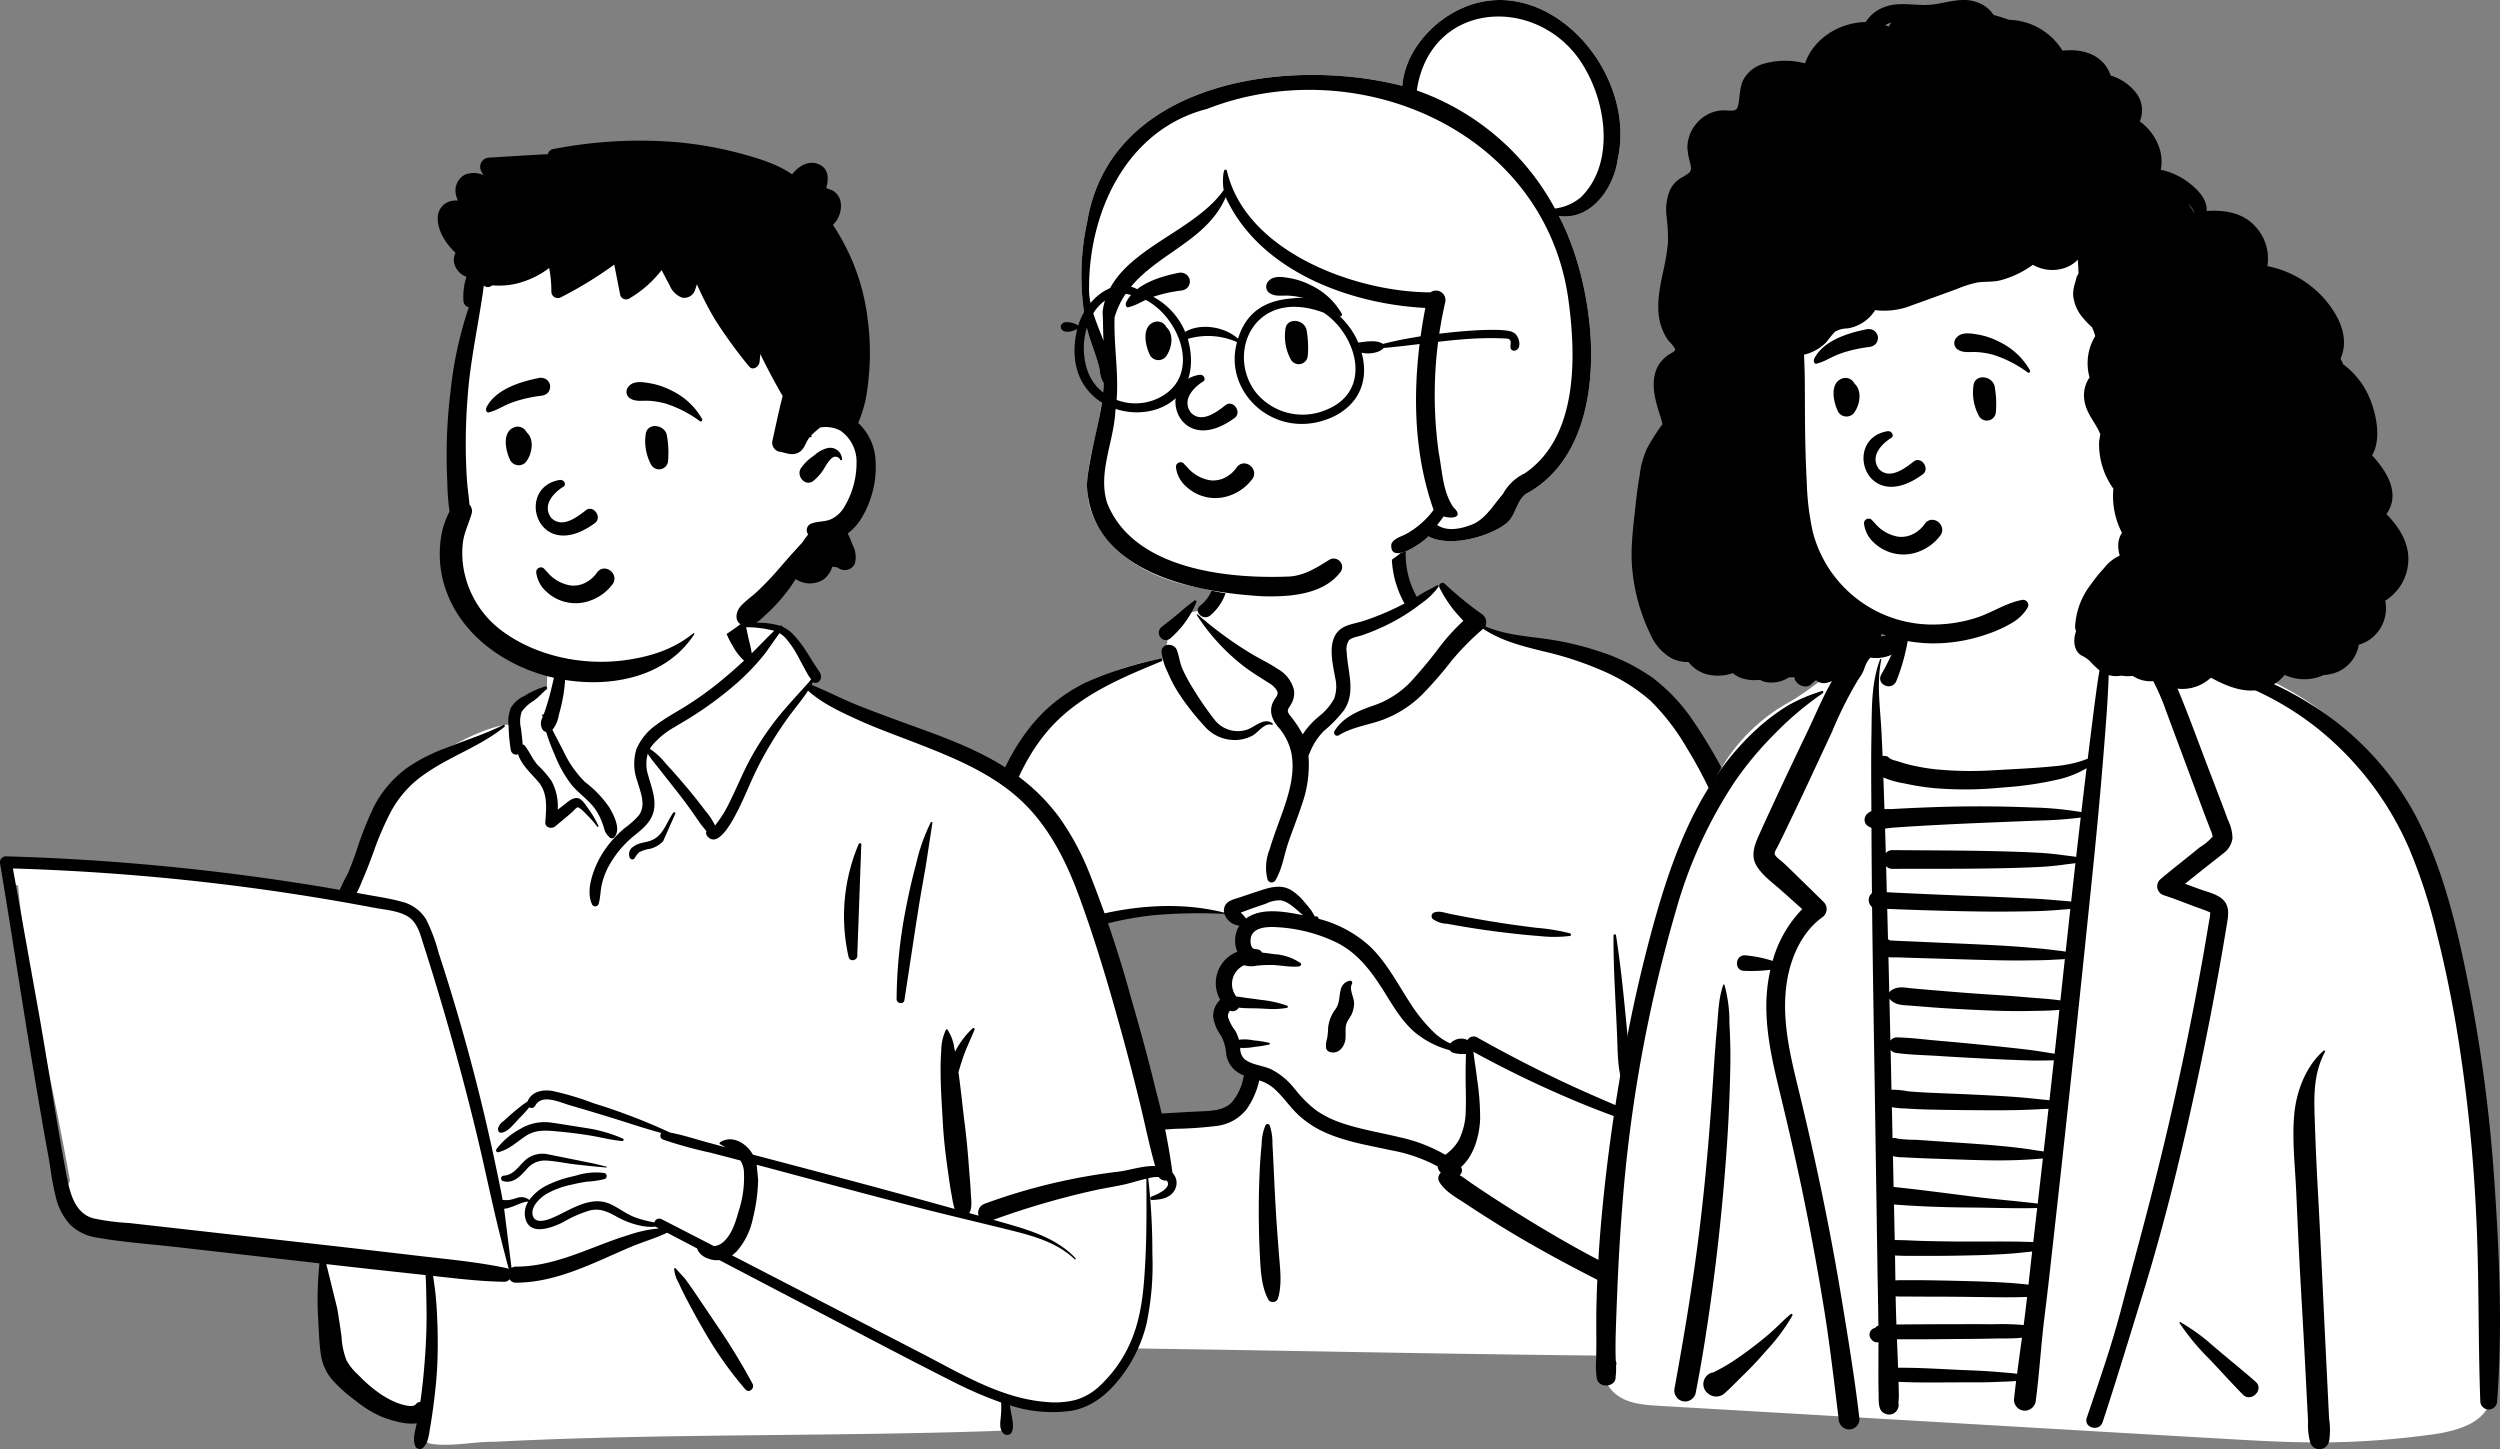 <svg xmlns="http://www.w3.org/2000/svg" width="449.608" height="260.623" viewBox="0 0 449.608 260.623">
  <rect x="0" y="0" width="449.608" height="260.623" fill="#808080" stroke="none"/>
  <defs>
    <style>
      .cls-1 {
        fill: #fff;
      }

      .cls-1, .cls-2 {
        fill-rule: evenodd;
      }
    </style>
  </defs>
  <g id="Group_1" data-name="Group 1" transform="translate(-657 -218)">
    <g id="Introduction" transform="translate(820.011 218)">
      <g id="variations">
        <g id="images">
          <g id="a-person_bust" data-name="a-person/bust" transform="translate(0 0)">
            <g id="body_Coffee" data-name="body/Coffee" transform="translate(0 92.36)">
              <path id="_-Background" data-name="🎨-Background" class="cls-1" d="M91.606.671C86.391-3.3,73.3-5.089,67.733-1.263c-5.5,3.841-6.1,10.053-8.659,15.768-2.417-1.14-6.409.493-7.109,2.736-.87,1.058-.909,4.031-1.508,5.454C24.378,26.847,20.418,47.188,17.279,70.279,13.127,93.711,3.7,117.092,7.792,141.205a13.767,13.767,0,0,0-1.342,2.413A2.511,2.511,0,0,0,8.6,147.361c2.432-.214,4.84-.506,7.283-.6,6.773-.235,13.552-.207,20.328-.121l.924.012c34.148.426,68.294,1.264,102.443,1.486a1.772,1.772,0,0,0,1.68-2.206c-.333-2.208-.642-4.417-.965-6.625,8.077,2.134,16.664,2.671,24.718.224.563-.574-1.313-.263-1.611-.35,7.413-5.067,5.2-15.742,4.542-23.43-4.083-26.345-5.522-55.494-21.3-77.975-6.825-9.174-16.83-16.438-28.327-18.072L118,19.663c-3.362-.448-7.108-.593-10.047-2.422-3.306-2.64-4.715-7.518-8.192-7.564-1.148-.015-2.711,1.438-4.392,2.425-.126-2.171-1.295-4-1.553-5.686l-.021-.144C93.522,4.31,93.891,2.545,91.606.671ZM35.56,70.975c7.329-5.094,26.261-2.534,26.695-2.249.954.628,1.365.683,1.881,1.5q.765.1,1.528.21c1.02.333.264,1.589-.915,1.141.709,3.059-1.378,5.235-2.208,8.259a16.805,16.805,0,0,0,0,3.751c-.081,1.279-1.5,2.79-1.259,4.074.838,4.563,5.384,9.014,3.467,13.439-1.27,2.5-5.089,3.773-7.628,4.623-5.26,2.02-14.426-.076-17.482-4.623-1.63-2.426-3.519-8.544-4.491-10.442l-.215-3.01C34.4,80.165,33.929,72.109,35.56,70.975Z" transform="translate(-4.223 3.382)"/>
              <path id="_-Ink" data-name="🖍-Ink" class="cls-2" d="M101.882,9.236a.6.6,0,0,0-.933.72,23.657,23.657,0,0,0,2.433,3.853c.588.729,1.218,1.419,1.856,2.1a36.63,36.63,0,0,0-4.369,4.827,80.2,80.2,0,0,1-5.2,6.239A16.593,16.593,0,0,1,89.2,31.1l-.507.176c-2.522.886-5.218,2.082-6.64,4.471a.559.559,0,0,0,.759.759c2.47-1.53,5.373-1.838,8.062-2.849a20.072,20.072,0,0,0,6.863-4.4,68.947,68.947,0,0,0,5.424-6.227,47.321,47.321,0,0,1,5.639-5.695c3.158,2.125,6.762,3.05,10.426,3.958l.4.1a60.327,60.327,0,0,1,10.761,3.547,32.405,32.405,0,0,1,8.492,5.331,39.91,39.91,0,0,1,6.536,8.5c4.182,6.733,7.122,14.109,9.71,21.575a222.885,222.885,0,0,1,6.761,23.7c.924,4.077,1.675,8.183,2.292,12.317q.445,2.987.793,5.987a33.545,33.545,0,0,0,.959,6.386,1.584,1.584,0,0,0,1.607,1.215l.135,1.686c.179,2.248.345,4.5.4,6.76.093,3.761.051,7.512-.219,11.266l-.038.511c-.213,2.74-.687,5.818-2.747,7.824-2.132,2.078-5.412,2.731-8.286,2.768-6.694.088-13.138-3.077-19.062-5.853q-9.152-4.289-17.827-9.474-4.425-2.629-8.748-5.428-2.12-1.371-4.21-2.79c-.8-.542-1.554-1.135-2.366-1.616a1.123,1.123,0,0,0,.242-1.462c2.348-2.039,3.326-5.678,3.44-8.623a45.881,45.881,0,0,0-.533-7.1c-.139-1.187-.311-2.372-.49-3.554-.07-.467-.124-.966-.207-1.459a194.041,194.041,0,0,0,19.55,9.348c3.43,1.413,6.9,2.684,10.425,3.849l.714.235a77.433,77.433,0,0,0,10.2,2.75c.184.033.334-.239.137-.326-3.362-1.484-6.84-2.736-10.252-4.1l-.561-.229h0a1.137,1.137,0,0,0,.2-.029c2-.483,3.987-1.228,5.949-1.855a36.046,36.046,0,0,0,5.571-1.825c.131-.068.058-.25-.07-.259a25.281,25.281,0,0,0-5.867.754l-.7.123c-1.181.208-2.388.432-3.563.724a1.514,1.514,0,0,0-.575-1.021c-3.443-2.55-3.093-7.7-3.462-11.5l-.273-2.821c-.48-4.936-.988-9.872-1.76-14.771-.041-.262-.446-.187-.447.06-.04,6.073.418,12.118.648,18.182l.036.995c.127,3.742.227,7.627,2.582,10.506a.809.809,0,0,0-1.042.125,1.952,1.952,0,0,0-.511,1.259q-3.193-1.339-6.357-2.744c-6.78-3-13.418-6.368-19.881-10.006a1.241,1.241,0,0,0-1.7.433l-.05-.007-.025,0-.049,0h-.006a2.646,2.646,0,0,0-2.93.585c-.023.022-.043.046-.063.069a10.454,10.454,0,0,1-2.749-1.8,28.014,28.014,0,0,1-4.431-5.4c-2.33-3.549-4.31-7.495-7.458-10.416A21.649,21.649,0,0,0,79.2,69.5a.33.33,0,0,0-.09-.27c-.171-.175-.293-.236-.514-.13a.08.08,0,0,0-.035.033l-.325-.555c-.177-.3-.359-.6-.422-.684-.378-.476-.767-.948-1.161-1.41a10.184,10.184,0,0,0-2.315-2.1c-1.933-1.188-3.965-.516-5.952.134-1.2.393-2.4.8-3.6,1.2l-.123.04c-.894.287-1.94.539-2.34,1.486a1.939,1.939,0,0,0-.109,1.141c-8.49-2.16-17.919-1.167-26.2,1.368a1,1,0,0,0-.7.7,53.442,53.442,0,0,0-.942,14.816,37.446,37.446,0,0,0,3.1,12.379l.1.221c1.677,3.628,4.335,8.1,8.394,9.236,2.451.686,5.162.282,7.661.156a68.8,68.8,0,0,0,7.319-.522,8.078,8.078,0,0,0,5.346-3.045,14.7,14.7,0,0,0,2.237-5.13c.225.072.449.148.67.235a7.376,7.376,0,0,1,2.433,1.642c1.506,1.459,2.675,3.231,4.251,4.624a17.953,17.953,0,0,0,4.8,2.994c3.613,1.562,7.489,2.186,11.311,3.013l.267.059a28.186,28.186,0,0,1,8.353,2.9,1.73,1.73,0,0,0,.572,1.128,1.317,1.317,0,0,0-.244,1.712c1.1,1.746,2.993,2.739,4.693,3.855l.111.073q2.509,1.664,5.06,3.261c3.457,2.166,6.987,4.212,10.566,6.168,5.757,3.147,11.638,6.115,17.625,8.807-.359,1.769-.228,3.592-.5,5.373l-.041.254a1.72,1.72,0,0,0,.5,1.645l.048.045v-.006l.043.039.014.012,0,0a1.536,1.536,0,0,0,.162.131l.07.045h0a1.49,1.49,0,0,0,1.451.028l.051-.028.086-.049a1.657,1.657,0,0,0,.756-1.858c-.6-1.65-.833-3.411-1.391-5.073l.443.2h0l.584.255c6.312,2.73,13.324,5.03,20.2,3.168a11.563,11.563,0,0,0,7.4-5.4c1.5-2.791,1.708-6.032,1.787-9.137a73.566,73.566,0,0,0-.612-11.521,69.069,69.069,0,0,0-1.382-7.673,1.9,1.9,0,0,0,.628-1.209,29.149,29.149,0,0,0-.544-7.314q-.469-3.513-1.048-7.008c-.788-4.7-1.7-9.4-2.77-14.048a184.594,184.594,0,0,0-7.42-24.335l-.264-.691a94.02,94.02,0,0,0-10.51-20.718,32.686,32.686,0,0,0-7.461-8.007,35.449,35.449,0,0,0-9.37-4.672,53.963,53.963,0,0,0-10.195-2.365c-3.523-.48-7.242-.774-10.529-2.22a1.756,1.756,0,0,0-.641-2.215A61.92,61.92,0,0,1,101.882,9.236ZM26.5,76.914a.159.159,0,0,0-.29.122c1.145,4.694,2.22,9.4,2.922,14.181,1.268,8.634,1.035,17.38.931,26.078l-.005.45c-.053,4.684-.127,9.37-.282,14.052-.078,2.367-.233,4.757-.149,7.125.046,1.285.388,2.5.509,3.769a23.391,23.391,0,0,1-.041,3.348c-.035.739,1.055.707,1.129,0l.1-.915a15.517,15.517,0,0,1,.654-3.417,18.65,18.65,0,0,0,.834-4.042c.242-2.144.35-4.311.443-6.47l.064-1.494a239.679,239.679,0,0,0-.255-27.11l-.046-.644C32.386,93.425,31.3,84.217,26.5,76.914ZM50.913,23.2a.258.258,0,0,0-.137-.5l-.6.144A63.925,63.925,0,0,0,37.305,27.02a28.671,28.671,0,0,0-10.387,8.525c-5.392,7.028-7.633,15.568-9.4,24.1-1.966,9.481-3.756,19-5.738,28.476l-.368,1.766c-1.835,8.828-3.567,17.661-4.844,26.593l-.091.648c-1.287,9.186-2.062,18.689-.657,27.9.278,1.822,3.309,1.368,3.19-.432a140.184,140.184,0,0,1-.35-15.6q.355-7.825,1.455-15.582c.613-4.352,1.528-8.65,2.337-12.967l.127-.681c.678-3.672,1.377-7.34,2.074-11.009l1.042-5.493c1.561-8.224,3.153-16.456,4.952-24.628l.107-.481c1.76-7.863,4.356-16.1,9.636-22.343C35.748,29.479,43.419,26.288,50.913,23.2Zm19.472,83.4a.419.419,0,0,0-.719,0,8.945,8.945,0,0,0-.706,3.413l-.011.117c-.13,1.38-.246,2.766-.316,4.151q-.2,3.943-.191,7.887c.009,2.7.063,5.392.208,8.086l.04.721c.133,2.341.355,4.952,1.467,7a.963.963,0,0,0,1.738-.227c.766-2.464.373-5.385.176-7.908l-.153-1.969c-.151-1.968-.295-3.938-.41-5.909-.156-2.7-.286-5.4-.41-8.1q-.062-1.315-.13-2.63l-.072-1.314A9.4,9.4,0,0,0,70.385,106.6Zm86.228,3.491-.34-.328c-1.042-1.02-2.359-2.592-3.9-2.494a.926.926,0,0,0-.878,1.154c.272,1.292,1.59,1.963,2.539,2.752,1.039.865,2.019,1.788,3,2.721.867.827,1.7,1.678,2.516,2.555l.3.33c.292.318,2.37,2.2,2.145,2.687l-.012.022a.13.13,0,0,0,.145.189c.9-.284.841-1.053.5-1.833a20.568,20.568,0,0,0-2.791-4.163,35.177,35.177,0,0,0-3.228-3.592ZM67.133,72.522c.694-1.641,3.25-1.606,4.7-1.508A28.045,28.045,0,0,1,82.7,73.895c3.371,1.772,5.643,4.611,7.675,7.75l.1.147c1.981,3.08,3.888,6.726,6.99,8.844a15.919,15.919,0,0,0,5.341,2.491.979.979,0,0,0,.624.481l.13.03a7.074,7.074,0,0,0,2.126.174c0,.358,0,.714-.01,1.054-.026.973-.037,1.951-.037,2.925,0,2.041.109,4.085.024,6.126a12.263,12.263,0,0,1-1.2,5.3,8,8,0,0,1-2.486,2.715,28.5,28.5,0,0,0-8.163-3.139c-3.456-.842-6.994-1.4-10.372-2.544a18.473,18.473,0,0,1-4.6-2.244A21.052,21.052,0,0,1,75,100.195l-.185-.213a12.475,12.475,0,0,0-4.223-3.456c-1.467-.646-3.4-.761-4.683-1.76a2.613,2.613,0,0,1-.8-2.059,9.924,9.924,0,0,0,2.509-.167l.424-.05a17.082,17.082,0,0,0,2.293-.39.15.15,0,0,0,0-.287,19.992,19.992,0,0,0-2.717-.44l-.217-.027a7.369,7.369,0,0,0-2.533-.091,6.922,6.922,0,0,0-.657-1.629A7.94,7.94,0,0,1,62.9,87.145a1.432,1.432,0,0,1,.153-.8l.042-.079a.667.667,0,0,1,.2-.245.166.166,0,0,0,.077.039,1.253,1.253,0,0,0,1.472-.586c1.24.154,2.593.1,3.755.153l1.175.057a14.982,14.982,0,0,0,3.749-.171.21.21,0,0,0,.05-.38,20.148,20.148,0,0,0-4.764-1.057c-.868-.133-1.741-.235-2.611-.352-.58-.078-1.194-.207-1.795-.238a3.7,3.7,0,0,1,1.4-5.637,4.321,4.321,0,0,0,2.282.069c.832-.071,1.666-.12,2.5-.116,1.674.007,3.448.448,5.106.258.269-.031.52-.39.252-.609a9.47,9.47,0,0,0-4.7-1.594l-.334-.045c-.54-.071-1.2-.174-1.878-.236a1.07,1.07,0,0,0-.845-.584c-.124-.017-.248-.027-.372-.037l0-.012h0C66.811,74.889,66.855,73.179,67.133,72.522Zm69.31,32a.891.891,0,0,0,.058.079l.032.037-.167-.067.076-.049ZM49.466,68.855a94.151,94.151,0,0,1,12.8-.238,3.125,3.125,0,0,0,2.685,2.108,5.092,5.092,0,0,0-.363,4.694A6.043,6.043,0,0,0,61.5,84.051a4.068,4.068,0,0,0-1.259,3.094,7.533,7.533,0,0,0,1.441,3.41,8.571,8.571,0,0,1,.911,3.415,4.869,4.869,0,0,0,3.183,3.7l-.086.339a9.57,9.57,0,0,1-2.13,4.527c-1.534,1.529-3.914,1.515-5.941,1.612l-.1,0c-1.856.093-3.711.2-5.567.307l-1.391.078c-2.137.118-4.188.132-5.932-1.281-2.847-2.306-4.8-6.123-6.035-9.5C36,86.666,35.973,78.883,37.163,71.5A61.715,61.715,0,0,1,49.466,68.855ZM84.9,80.622l-.031,0a2.066,2.066,0,0,0-1.695,1.654c-.312,1.225-.159,2.333-.909,3.439a6.583,6.583,0,0,0-1.358,3.453,11.953,11.953,0,0,1-.154,1.721l-.093.4a3.714,3.714,0,0,0-.131,1.284.943.943,0,0,0,.662.869c1.353.433,2.4-.564,2.747-1.825.3-1.089-.1-2.387.325-3.41.236-.567.671-1.041.917-1.612a5.275,5.275,0,0,0,.4-1.772c.074-1.163-.954-2.561-.381-3.615C85.33,80.982,85.191,80.615,84.9,80.622Zm17.969-12c-.916-.186-1.955-.613-2.859-.258a.693.693,0,0,0-.3,1.143,4.478,4.478,0,0,0,2.589.882l.081.014q1.627.3,3.26.572,3.071.509,6.159.894c2.115.262,4.236.5,6.36.67l.822.067a23.478,23.478,0,0,0,5.422-.023c.256-.04.215-.413,0-.478a36.442,36.442,0,0,0-6.038-.988c-2.12-.263-4.236-.541-6.347-.871s-4.212-.683-6.309-1.073Q104.29,68.905,102.873,68.617ZM69.819,66.742a5.4,5.4,0,0,1,2.559-.565c1.5.243,2.839,1.707,4.028,2.672l-.6-.116c-3.055-.587-7.1-1.22-9.664.723-.007-.011-.012-.022-.019-.034a5.57,5.57,0,0,0-.709-.829c-.025-.024-.049-.048-.073-.073l-.141-.15.323-.112c.692-.245,1.511-.561,1.641-.607l.009,0C68.058,67.349,68.941,67.054,69.819,66.742Zm25.1-64.055c.126-1.617-2.391-1.6-2.515,0a17.872,17.872,0,0,0,2.212,10.041c.012.022.026.042.039.063-1.061.552-2.133,1.082-3.23,1.555-1.4.606-2.832,1.157-4.286,1.625-1.316.424-2.937.591-4.043,1.472-2.333,1.858-1.456,5.715-1.007,8.214l.07.395A6.565,6.565,0,0,1,82,29.894a10.324,10.324,0,0,1-2.794,3.24L79,33.325a14.109,14.109,0,0,0-2.661,3.011,21.03,21.03,0,0,0-2.356-3.507c-.637-.841-.184-1.118.274-1.94a3.9,3.9,0,0,0,.517-2.536,6.011,6.011,0,0,0-2.91-3.774c-1.565-1.068-3.311-1.858-4.929-2.852a67.408,67.408,0,0,1-9.478-6.964c-.081-.072-.22.022-.156.12a37.024,37.024,0,0,0,8.326,9.106c1.346,1.043,2.76,1.907,4.184,2.817l.409.263a3.873,3.873,0,0,1,1.543,1.5c.26.634-.294,1.113-.593,1.639-.948,1.669-.49,3.225.634,4.64l.052.065a10.508,10.508,0,0,1,2.368,4.416c.87,3.778-.342,7.714-1.61,11.261l-.05.14c-.686,1.912-1.415,3.81-2.011,5.752l-.164.537a8.7,8.7,0,0,0-.377,5.388.782.782,0,0,0,1.412.184c1.249-2.074,1.56-4.57,2.342-6.851.763-2.223,1.639-4.405,2.375-6.637a21.311,21.311,0,0,0,1.239-8.98.592.592,0,0,0,.03-.053l.242-.528a11.482,11.482,0,0,1,2.492-3.821,24.183,24.183,0,0,0,3.588-3.683c2.135-3.128.814-6.608.557-10.029l-.03-.419a3.082,3.082,0,0,1,.391-2.167c.522-.553,1.745-.694,2.437-.939a39.287,39.287,0,0,0,5.23-2.257A33.283,33.283,0,0,0,96.9,13.357l.73-.55a12.854,12.854,0,0,0,3.12-3c.089-.136-.062-.356-.224-.291a27.588,27.588,0,0,0-3.674,2.081,1.463,1.463,0,0,0-.065-.134A15.471,15.471,0,0,1,94.918,2.687ZM53.724,21.2c-.514-1.41-2.855-1.3-2.762.374A10.863,10.863,0,0,0,52.079,25.2l.053.125A23.3,23.3,0,0,0,53.955,28.8a44.443,44.443,0,0,0,4.659,5.979,7.192,7.192,0,0,0,5.906,2.557,6.748,6.748,0,0,0,2.839-.814c1.024-.584,2.136-2.338,3.442-1.913.127.041.245-.144.135-.232-1.508-1.215-3.22.669-4.664,1.123a5.305,5.305,0,0,1-5.809-1.832,59.87,59.87,0,0,1-4.037-5.895,28.511,28.511,0,0,1-1.685-3.156C54.245,23.515,54.132,22.323,53.724,21.2Zm3.507-8.674a.24.24,0,0,0-.349-.269,33.127,33.127,0,0,0-2.764,2.246Q52.6,15.752,51.045,16.95c-1.513,1.166.241,3.314,1.573,2.039A17.2,17.2,0,0,0,57.231,12.531Zm5.442-6.822a1.259,1.259,0,0,0-2.437.622l.011.047a6.582,6.582,0,0,1-2.277,6.761l-.074.06c-1.264,1.012.527,2.782,1.779,1.779A9.054,9.054,0,0,0,62.673,5.708Z" transform="translate(-5.07 3.382)"/>
            </g>
            <g id="head_Gray-Bun" data-name="head/Gray-Bun" transform="translate(31.467 0)">
              <path id="_-Background-2" data-name="🎨-Background" class="cls-1" d="M-4.223,41.134C-.06,15.946,31.727,11.4,52.441,16.706c.382-4.845,3.433-9.126,7.24-11.942C75.855-6.879,95,12.888,91.169,29.925c-.688,5.161-4.812,11.05-10.582,10.167C87.84,53.823,90.674,81.51,74.695,90.069c-1.542,1.1-1.8,3.327-2.984,4.756-1.926,2.305-10.155,5.242-14.607,2.888a11.464,11.464,0,0,1-4.9,2.982c-9.747,7.806-23.993,9.567-35.862,6.346C9.029,105.8,1.449,102.5-2.313,95.757-5.5,90.626-4.032,84.614-2.571,79.183a72.886,72.886,0,0,0,1.3-9.036,4.334,4.334,0,0,1-.677-2.212C-2.513,65.221-3.74,62.7-4.353,60a45.479,45.479,0,0,1,.13-18.862" transform="translate(5.282 -1.268)"/>
              <path id="_-Ink-2" data-name="🖍-Ink" class="cls-2" d="M-3.89,53.962c.24,3.037,1.527,5.77,2.6,8.6-.118-1.675-.062-3.418-.18-5.156,1.253-10.889,16.056-13.75,21.8-21.984-.218-.465-.3-4.622.561-3.453,3.324,14.55,23.08,21.85,36.605,21.878a1.708,1.708,0,0,1,2.668,1.729,74.742,74.742,0,0,0-1.167,27.163c.612,3.183.715,7.012,2.624,9.755,2.026,1.928-.41,2.082-1.75,1.647-.374.526-.768,1.036-1.164,1.544,1.925,1.331,4.735.6,6.728-.281,2.217-1.174,3.484-3.449,5.09-5.272A8.634,8.634,0,0,1,74.451,86.4c9.513-6.468,9.267-20.657,7.9-30.912-3.979-30.516-37.836-45.24-65.008-34.639C2.671,24.6-4.2,39.776-3.89,53.962m88.5-17.276c5.8-5.781,4.635-15.888.987-22.553C78.289.207,57.528.66,55.042,17.539a45.291,45.291,0,0,1,24.84,21.232,8.857,8.857,0,0,0,4.73-2.085M-4.223,41.139C-.06,15.95,31.727,11.409,52.441,16.711c.382-4.845,3.433-9.126,7.24-11.943C75.855-6.875,95,12.893,91.169,29.93c-.688,5.161-4.812,11.05-10.582,10.167,7.253,13.731,10.087,41.418-5.893,49.977-1.542,1.1-1.8,3.327-2.984,4.756-1.926,2.305-10.155,5.241-14.607,2.889-1.058,1.3-7.066,5.25-6.628,1.377.442-1.043,1.808-1.316,2.717-1.831a15.457,15.457,0,0,0,4.876-4.29c-4.1-11.558-3.785-24.428-1.49-36.329-13.718-.69-29.859-6.705-35.909-19.914C16.579,46.343,3.9,47.58.691,58.327.5,63.972,1.708,69.532.83,75.18.573,80.711-2.35,86.206-.66,91.7c4.721,11.983,21.716,13.742,32.944,13.241,2.667-.221,4.881-1.662,7.073-3.031a1.528,1.528,0,0,1,2.073,2.074c-3.074,4.291-9.4,4.666-14.253,4.512-12.6-.748-30.811-4.472-31.465-20.037.416-6.17,2.836-12.076,3.012-18.308a4.336,4.336,0,0,1-.676-2.212c-.561-2.714-1.788-5.233-2.4-7.939a45.475,45.475,0,0,1,.13-18.862" transform="translate(5.282 -1.268)"/>
            </g>
            <g id="face_Smiling" data-name="face/Smiling" transform="translate(39.448 49.033)">
              <path id="_-Ink-3" data-name="🖍-Ink" class="cls-2" d="M30.32,50.92a8.6,8.6,0,0,0,3.614-2.781,1.669,1.669,0,0,0,.338-1.3,1.872,1.872,0,0,0-.728-1.172,1.742,1.742,0,0,0-1.305-.353,1.635,1.635,0,0,0-1.1.73l-.065.09a5.694,5.694,0,0,1-2.086,1.751,4.7,4.7,0,0,1-2.582.454,6.93,6.93,0,0,1-4.208-2.413c-.158-.161-.316-.327-.474-.5a.746.746,0,0,0-.394-.3.846.846,0,0,0-.543.008.862.862,0,0,0-.427.324.791.791,0,0,0-.135.524,5.429,5.429,0,0,0,1.79,3.431,7.677,7.677,0,0,0,8.309,1.5ZM25.2,30.512c-1.6.97-4.026,3.232-2.31,5.637,2.02,2.12,4.929-.311,6.362-1.41,1.329-.852,2.822,1.34,1.589,2.335-10.357,7.671-14.56-6.308-6.448-7.7C25.288,29.218,25.62,30.212,25.2,30.512Zm18.56-8.923c-.176-2.189-3.508-2.686-3.84-.52a8.869,8.869,0,0,0,.926,5.469,1.629,1.629,0,0,0,3.091-.629A17.643,17.643,0,0,0,43.762,21.589ZM18.4,20.62a1.777,1.777,0,0,0-1.939-.789c-2.511.734-1.771,4.3-.889,6.036a1.747,1.747,0,0,0,2.728.352c1.141-1.353,1.687-4.056.237-5.39A1.835,1.835,0,0,0,18.4,20.62Zm22.487-8.609-.4-.069c-1.227-.212-2.753-.416-3.621.571a1.434,1.434,0,0,0,0,2c1.088.881,2.292.54,3.6.614a14.3,14.3,0,0,1,3.143.536A21.359,21.359,0,0,1,49.668,18.8c.255.171.515-.155.393-.393a12.526,12.526,0,0,0-5.464-5.1A13.514,13.514,0,0,0,40.883,12.011Zm-20.2-.983-.3.062c-3.3.691-7.6,2.071-9.16,5.317-.06.459,0,.557.055.622l.017.021a.427.427,0,0,0,.275.193l.167-.042a9.485,9.485,0,0,0,1.834-.716l.6-.293a16.4,16.4,0,0,1,2.127-.907,25.034,25.034,0,0,1,4.845-1.07,1.987,1.987,0,0,0,.972-.369,1.461,1.461,0,0,0,.544-.828,1.485,1.485,0,0,0-.168-1.241,1.573,1.573,0,0,0-.767-.661A1.8,1.8,0,0,0,20.685,11.028Z" transform="translate(-11.197 -10.99)"/>
            </g>
            <g id="accessories_Glasses-2" data-name="accessories/Glasses-2" transform="translate(27.759 51.358)">
              <path id="_-Ink-4" data-name="🖍-Ink" class="cls-2" d="M9.744,20.175A9.531,9.531,0,0,0,20,22.165C28.766,18.5,24.477,7.079,17.719,4.012a22.642,22.642,0,0,0-3-.823c-.093-.046-.3.086-.541-.038-7.452.832-9.148,12.4-4.435,17.025m28.263.679a10.819,10.819,0,0,0,12.6,3.22c8.633-3.4,5.571-13.531-.336-17.5-12.477-4.69-17.629,7.244-12.26,14.282M56.721,12.4l.024-.009-.137-.061c.015.039.031.077.045.116a.511.511,0,0,1,.067-.046M3.8,8.27a3.864,3.864,0,0,1,2.3.606C7.547,4.025,12.855-.465,17.47,2.809a12.824,12.824,0,0,1,7.865,7.211c2.764-1.645,7.11-.942,9.507,1.233,1.57-5.189,5.433-7.006,10.031-7.274,5.019-.822,10.021,4.054,11.582,7.965,1.3-.148,3.237-.561,4.458.24C68.838,10.1,82.692,8.959,84.3,10.114c1.148.441,1.778,3.151.175,3.3-1.4-.2.163-1.986-1.245-2.181-7.5-.465-14.79,1.047-22.216,1.681-.663.892-2.805,1.191-3.948.832,1.8,6.636-2.085,11.15-7.907,12.5-9.014,2.072-16.857-6-14.5-14.386a12.948,12.948,0,0,0-8.846-.585c4.971,18.3-24.492,17.48-19.89-1.772C2.863,11.027,2.2,8.577,3.8,8.27" transform="translate(-2.958 -1.691)"/>
            </g>
          </g>
        </g>
      </g>
    </g>
    <g id="Introduction-2" data-name="Introduction" transform="translate(657 243.266)">
      <g id="variations-2" data-name="variations">
        <g id="images-2" data-name="images">
          <g id="a-person_bust-2" data-name="a-person/bust" transform="translate(0 0)">
            <g id="body_Macbook" data-name="body/Macbook" transform="translate(0 80.313)">
              <path id="_-Background-3" data-name="🎨-Background" class="cls-1" d="M9.417,44.272l9.051.889c14.448,1.1,28.89,3.411,43.228,4.795a.927.927,0,0,1,1.48-.082c1.43-.125,3.034-1.219,4.33-.081.042-.006.084-.013.126-.017a90.911,90.911,0,0,0,5.451-13.888c.988-2.909,2.317-5.726,4.774-7.679,4.192-2.911,13.8-8.815,18.721-8.567a3.66,3.66,0,0,1,1.167-2.378c-1.487-2.536,4.459-4.191,4.878-3.9-.269-8.473,3.715-15.831,12.5-17.518,7.869-1.641,19.063-1.916,23.3,6.312.465-.052,5.221-.077,5.681-.026.715-.906,8.572,7.683,5.352,10.674,28.79,12.741,45.16,11.22,53.129,47.038,1.077,3.365,1.156,7.047,2.293,10.336,4.047,9.454,7.33,19.521,8.147,29.808,1.973.505,2.2,3.986-.085,4.489a5.357,5.357,0,0,0-2.24.954c.5,8.43-1.54,27.687-2.825,27.628-2.618,8.336-14.3,10.689-22.566,7.759,1.425,2.683,0,4.37,0,5.8-29.752,1.126-62.283.477-92.027,2.022-3.805-.054-7.807.935-11.559.365-2.289-.548-2.293-4.148.029-4.594l-10.144-2.2c.227-.086-4.181-3.019-7.513-8.5-3.1-6.131-.99-13.532-2.395-20.2-10.974-.9-22.13-1.281-32.984-3.141-1.48,4.43-7.886-.868-9.923-3l.008-.01a2.471,2.471,0,0,1-1.8-2.287,3,3,0,0,1-.174-3.335C13.783,84.2,9.152,66.3,7.479,48.6a3.749,3.749,0,0,1-1.622-.791l.038-.038a2.013,2.013,0,0,1,.379-3.192A4.673,4.673,0,0,1,9.417,44.272Z" transform="translate(-4.241 5.072)"/>
              <path id="_-Ink-5" data-name="🖍-Ink" class="cls-2" d="M137.643.25a1.863,1.863,0,0,0-3.589.99A12.866,12.866,0,0,0,135.73,5.4a10.053,10.053,0,0,0,2.094,2.757c-1.563,1.459-3.186,2.865-4.85,4.2a59.591,59.591,0,0,1-5.7,4.033c-1.73,1.082-3.539,2.041-5.17,3.276A10.325,10.325,0,0,0,118.5,24a8.925,8.925,0,0,0,.128,5.819l.063.217c.564,1.9,1.539,4.19.187,5.981a15.527,15.527,0,0,1-2.554,2.285,19.935,19.935,0,0,0-2.151,2.108,17.4,17.4,0,0,0-3.354,5.572l-.067.188c-.634,1.83-1.1,4.072-.24,5.869a.65.65,0,0,0,1.176-.154c.312-1.136.3-2.326.557-3.479a13.075,13.075,0,0,1,1.314-3.412,18.438,18.438,0,0,1,4.518-5.364l.547-.445c1.426-1.171,2.736-2.413,3.026-4.35.31-2.073-.521-4.048-1.054-6.01a6.768,6.768,0,0,1-.091-3.914,25.028,25.028,0,0,0,1.691,2.243c1.056,1.353,2.121,2.7,3.184,4.045,1.09,1.381,2.153,2.785,3.165,4.224q.679.966,1.347,1.94c.336.487.8.974,1.17,1.471a.876.876,0,0,0,.079.79c1.941,2.623,4.7-2.85,5.421-4.232,1.466-2.816,2.557-5.807,4.028-8.623a67.731,67.731,0,0,1,5.195-8.423c1.17-1.612,2.482-3.125,3.552-4.788,2.522,2.288,5.841,3.821,8.889,5.212,3.349,1.528,6.829,2.776,10.262,4.1l1.014.394c5.916,2.31,11.978,4.848,16.9,8.951,5.779,4.821,9.2,11.542,11.743,18.5,2.93,8.011,5.354,16.239,7.613,24.461q1.734,6.31,3.285,12.672c.909,3.735,1.662,7.507,2.714,11.2-2.134-.075-4.567.751-6.389.989a106.364,106.364,0,0,0-24.332,5.821A1.729,1.729,0,0,0,180,107.98c-.558-.157-1.116-.317-1.675-.474.612-.938.32-2.614.272-3.654l0-.071c-.049-1.385-.2-2.772-.3-4.154-.185-2.635-.427-5.251-.748-7.871l-.082-.655c-.364-2.851-.633-5.718-1.03-8.564l-.047-.326c.19-.728.412-1.447.645-2.163.62-1.907,1.495-3.7,2.261-5.55.09-.217-.219-.342-.364-.212a15.335,15.335,0,0,0-3.158,4.2c-.014-.073-.027-.147-.042-.22l-.094-.465a7.983,7.983,0,0,0-1.213-3.251.171.171,0,0,0-.291,0,8.931,8.931,0,0,0-.843,3.84c-.116,1.452-.131,2.922-.11,4.378.04,2.845.24,5.7.4,8.54.157,2.792.464,5.548.861,8.312l.075.519c.194,1.315.353,2.647.608,3.954l.072.356a17.131,17.131,0,0,0,.493,2.32q-10.5-2.929-21.038-5.737Q147.033,99,139.409,97a5.694,5.694,0,0,0-1.019-1.338c-1.373-1.33-3.192-1.923-4.86-.9a.22.22,0,0,0,0,.377c.32.175.64.354.955.541l-3.051-.827c-2.28-.618-4.588-1.391-6.921-1.822a107.22,107.22,0,0,0-13.451-5.176l-.533-.181a51.105,51.105,0,0,0-7.113-2.115c-1.753-.321-3.812.066-4.517,1.864a28.053,28.053,0,0,0-2.544,1.961c-.586.492-1.147,1.014-1.719,1.523l-.1.092a2.158,2.158,0,0,0-.952,1.322c-.059.333.153.784.564.74,1.257-.135,2.279-1.592,3.132-2.463.659-.673,1.323-1.369,1.924-2.108a.746.746,0,0,0,1.054-.266c1.157-2.191,4.326-.673,6.08-.153l2.512.744q1.884.559,3.764,1.127c3.445,1.046,6.872,2.217,10.348,3.179a.723.723,0,0,0,.323,1.182,74.375,74.375,0,0,0,8.532,2.353q2.677.695,5.351,1.4a4.377,4.377,0,0,1,.618,1.708,19.534,19.534,0,0,1-.955,7.488l-.1.346c-.526,1.865-1.3,4.152-2.907,5.33a2.852,2.852,0,0,1-1.4.532q-4.724-2.432-9.45-4.861a.878.878,0,0,0-1.254.588,20.441,20.441,0,0,1-3.229-.812c-1.7-.577-3.022-1.676-4.612-2.436-3.077-1.471-6.22.336-8.975,1.709l-.635.312c-1.236.6-3.806,1.752-4.4.112-.574-1.587,1.239-3.283,2.41-4a15.914,15.914,0,0,1,4.6-1.687c.9-.217,1.812-.394,2.73-.523a16.956,16.956,0,0,0,3.116-.462.57.57,0,0,0,0-1.089,11.523,11.523,0,0,0-4.991.424l-.841.207a20.054,20.054,0,0,0-4.734,1.691,8.594,8.594,0,0,0-2.948,2.528,2.266,2.266,0,0,0-2.276-.355l-.452.125a4.257,4.257,0,0,1-2.08.207c-.1-.529-.195-1.059-.3-1.588q-1.554-7.8-3.425-15.539Q87.435,74.671,83.193,61.62l-.283-.87a31.746,31.746,0,0,0-2.222-5.988,7.075,7.075,0,0,0-4.47-3.253c-2.142-.6-4.394-.912-6.579-1.316-.488-.09-.977-.176-1.465-.264a24.034,24.034,0,0,0,1-2.239l.048-.113c.6-1.359,1.131-2.742,1.648-4.132l.386-1.045a52.131,52.131,0,0,1,3.208-7.348,19.116,19.116,0,0,1,5.5-6.18c4.656-3.419,10.268-5.163,14.783-8.816.186-.15-.052-.406-.24-.311-3.049,1.533-6.341,2.575-9.512,3.823l-.626.247A31.383,31.383,0,0,0,77.142,27.5a20.066,20.066,0,0,0-5.756,6.674,59.267,59.267,0,0,0-3.31,8.328l-.266.744c-.4,1.115-.817,2.227-1.292,3.312a31.488,31.488,0,0,0-1.4,2.829c-.875-.152-1.751-.3-2.627-.451A421.055,421.055,0,0,0,5.064,43.355a1.085,1.085,0,0,0-1.031,1.354C5.879,55.632,7.52,66.592,9.32,77.523q1.179,7.156,2.408,14.3c.416,2.414.9,4.819,1.29,7.236a50.457,50.457,0,0,0,1.094,5.827,11.126,11.126,0,0,0,2.473,4.664,8.856,8.856,0,0,0,5.052,2.409c4.741.816,9.6,1.149,14.384,1.693l25.446,2.9a63.166,63.166,0,0,0-.229,10.131l.1,1.867c.079,1.5.174,3.006.39,4.493a9.059,9.059,0,0,0,2.379,4.836,28.775,28.775,0,0,0,3.917,3.417,19.729,19.729,0,0,0,4.54,2.8l.216.086c1.459.57,4.2,1.452,6.191,1.13-.261,1.307-.765,2.712-.318,4.005a.891.891,0,0,0,1.473.389c.953-1.013,1.027-2.35,1.253-3.671q.351-2.062.616-4.137c.348-2.674.619-5.372.7-8.069q.128-4.153-.1-8.308c-.076-1.42-.171-2.84-.351-4.251-.077-.6-.156-1.205-.246-1.805q-.049-.329-.108-.654l2.284.257c3.5.391,7.006.745,10.533.8a1.134,1.134,0,0,0,.949-.46,1.307,1.307,0,0,0,1.171.623c4.925-.019,9.512-1.63,13.992-3.528,2.258-.958,4.481-1.994,6.742-2.944,2.111-.886,4.368-1.518,6.427-2.516l5.413,2.84a2.356,2.356,0,0,0,.145.383,3.142,3.142,0,0,0,1.757,1.4,4.22,4.22,0,0,0,2.074.3q6.157,3.228,12.32,6.447l4.11,2.143c8.188,4.265,16.344,8.6,24.583,12.764l.607.306a73.613,73.613,0,0,0,9.06,3.954,16.04,16.04,0,0,1-.046,2.424l-.016.185c-.094,1-.3,2.253.506,2.965a.931.931,0,0,0,1.446-.186c.515-1.013.053-2.609-.11-3.709a10.623,10.623,0,0,0-.233-1.184,24.633,24.633,0,0,0,11.036,1c3.587-.589,6.366-2.85,8.606-5.615a25.554,25.554,0,0,0,4.945-9.965,51.388,51.388,0,0,0,1.069-12.681,117.221,117.221,0,0,0-.743-13.567,6.547,6.547,0,0,1,1.88-.222,1.462,1.462,0,0,0,1.416.624c1.15,1.268-1.767,2.565-2.7,2.89-.324.112-.289.638.084.622l.235-.011c1.44-.076,2.928-.322,3.775-1.661a2.61,2.61,0,0,0-.334-3.22,115.8,115.8,0,0,0-3-14.905c-1.167-4.839-2.464-9.647-3.839-14.43l-.617-2.141A210.277,210.277,0,0,0,200,46.531a47.612,47.612,0,0,0-5.538-10.262,35.26,35.26,0,0,0-7.68-7.561c-5.492-3.983-11.936-6.39-18.268-8.683l-.283-.1c-3.281-1.187-6.554-2.389-9.8-3.675-2.869-1.138-5.617-2.58-8.473-3.735q.139-.253.269-.511l.053.044.028.021a.793.793,0,0,0,.947-.122c.668-.631.442-1.331,0-1.985l-.058-.083c-.546-.764-1.032-1.573-1.535-2.365l-.315-.5a20.473,20.473,0,0,0-2.86-3.749,6.147,6.147,0,0,0-1.7-1.169c.052-.109-.4-.333-.531-.221a14.453,14.453,0,0,0-6.215-.361M62.7,116.692l2.666.3q4.4.5,8.8.977l6.375.693c.016.363.06.719.068.993.042,1.416.073,2.832.1,4.247q.089,4.257-.192,8.512c-.181,2.744-.42,5.489-.79,8.215l-.076.545-.044.287a1.245,1.245,0,0,0-.846.468c-.54.644-2.492.018-3.254-.253a15.53,15.53,0,0,1-3.524-1.957,22.474,22.474,0,0,1-2.943-2.506l-.753-.746a9.626,9.626,0,0,1-1.959-2.475,13.7,13.7,0,0,1-.886-4.214c-.224-1.7-.492-3.405-.775-5.1M140.1,98.824l.277.073c10.046,2.67,20.077,5.419,30.154,7.972,4.987,1.263,10,2.435,14.99,3.674l.808.2c3.939,1,7.925,2.195,10.941,5.053a.119.119,0,0,0,.168-.169c-3.251-3.461-7.874-4.927-12.313-6.2-.821-.235-1.642-.465-2.463-.7a144.728,144.728,0,0,1,18.444-5.362c1.616-.344,3.25-.6,4.864-.942,1.126-.241,2.225-.59,3.339-.879l.876-.22.012,2.77c.015,3.924.008,7.845-.192,11.768l-.038.726c-.233,4.366-.6,8.823-2.147,12.94a23.583,23.583,0,0,1-5.888,8.933,10.643,10.643,0,0,1-4.519,2.666,15.3,15.3,0,0,1-5.038.374c-8.076-.563-15.266-4.952-22.282-8.586q-17.213-8.916-34.439-17.806a5.609,5.609,0,0,0,.869-.732,12.847,12.847,0,0,0,2.887-5.88,31.023,31.023,0,0,0,.947-6.971M125.481,117.41a.151.151,0,0,0-.224.129,5.9,5.9,0,0,0,.812,2.534l.038.084c.44.98.922,1.946,1.42,2.9q1.494,2.85,3.112,5.634a66.751,66.751,0,0,0,7.441,10.546c.645.733,1.7-.207,1.291-1a117.993,117.993,0,0,0-6.713-10.963q-1.8-2.676-3.605-5.345c-.5-.741-1.016-1.479-1.541-2.206l-.317-.435M6.336,45.535q15.122.457,30.183,1.993,14,1.438,27.872,3.825,2.9.5,5.785,1.037l1.156.217c1.926.365,4.279.516,5.994,1.545,1.809,1.085,2.3,3.354,2.9,5.224q1.061,3.3,2.067,6.617,4,13.17,7.268,26.551c1.077,4.425,2.033,8.875,3.041,13.316.895,3.946,1.882,7.847,2.914,11.753a1.147,1.147,0,0,0-.472-.214c-5.123-1.09-10.352-1.564-15.551-2.167l-.5-.058q-8.068-.95-16.139-1.867L27.217,109.3a41.909,41.909,0,0,1-6.4-.833c-3.477-.959-4.292-4.848-4.876-7.945l-.017-.094c-1.759-9.357-3.159-18.8-4.8-28.176m83.557,34.485c1.384-.091,3.277-1.359,4.327-1.268a3.868,3.868,0,0,0-.482,3.106c.883,3.135,4.88,1.513,6.805.555a20.81,20.81,0,0,1,4.85-2.114c1.979-.417,3.321.371,4.993,1.279a14.783,14.783,0,0,0,4.408,1.557,9.242,9.242,0,0,0,2.371.106.977.977,0,0,0,.159.105l.41.215a22.98,22.98,0,0,0-5.471,1.182c-1.789.543-3.545,1.2-5.292,1.868l-1.719.661c-4.239,1.624-8.627,3.166-13.215,3.152a1.382,1.382,0,0,0-.813.24m6.409-20.466a4.678,4.678,0,0,0-3.72.9c-1.317,1.073-2.2,2.853-4.095,2.97a.5.5,0,0,0-.132.973c1.41.417,2.551-.346,3.511-1.336l.646-.675a4.2,4.2,0,0,1,3.434-1.684c1.724.063,3.451.462,5.165.664q2.91.344,5.827.594c.091.008.106-.135.022-.156l-2.181-.543m-7.157-7.3-.226-.023a8.533,8.533,0,0,0-5.572.868l-.34.206a12.924,12.924,0,0,0-4.336,3.689.341.341,0,0,0,.38.5c1.92-.461,3.325-1.871,4.94-2.926,1.812-1.184,3.685-.989,5.752-.8,2,.178,4,.423,5.982.757,1.862.313,3.73.808,5.611.965v0c.215,0,.338-.323.119-.433a25.691,25.691,0,0,0-6.2-1.84M171.7,37.34a.16.16,0,0,0-.3-.08,33.264,33.264,0,0,0-2.654,7.562c-.721,2.623-1.3,5.272-1.825,7.941a87.316,87.316,0,0,0-1.66,16.286c-.005.786,1.275,1,1.4.19.832-5.358,1.629-10.721,2.467-16.078.422-2.694.912-5.378,1.382-8.064m-11.6-3.8c.1-.313-.361-.418-.477-.132a33.194,33.194,0,0,0-1.805,20.289c.255,1.027,1.758.582,1.566-.432m-32.71-25.379c.013-.235-.291-.272-.406-.11-1.228,1.731-1.737,4.049-3.892,4.943-1.076.447-2.286.369-3.236,1.123a1.584,1.584,0,0,0-.646,2.065.509.509,0,0,0,.793.1,4.823,4.823,0,0,1,.88-1.152,6.533,6.533,0,0,1,2.04-.633,4.988,4.988,0,0,0,2.254-1.343m-18.3-33.862a.248.248,0,0,0-.329.086.271.271,0,0,0,.04.415,9.9,9.9,0,0,0-.444,1.5q-.193.857-.411,1.707c-.29,1.145-.544,2.3-.835,3.444-.308,1.214-.675,2.415-1.083,3.6-.027.077-.056.155-.086.234l-.047.12-.011-.018a.129.129,0,0,0-.235.1c.019.126.044.252.066.378l-.043.113a2.1,2.1,0,0,0,.04,2.111,1,1,0,0,0,.637.42,36.8,36.8,0,0,0,1.45,3.887l.159.366a21.777,21.777,0,0,0,2.914,5.189c1.385,1.7,3.289,2.859,4.5,4.721a11.473,11.473,0,0,1,1.269,2.755l.119.371a2.971,2.971,0,0,0,1.133,1.768.572.572,0,0,0,.684-.088c1.331-1.408-.062-4.036-.864-5.4a19.371,19.371,0,0,0-4.345-4.538,19.164,19.164,0,0,1-3.928-5.635c-.658-1.244-1.294-2.516-1.963-3.766a5.657,5.657,0,0,0,1.16-2.7l.021-.076a30.407,30.407,0,0,0,.9-4.177,22.984,22.984,0,0,0,.218-4.05l-.014-.347m-3.265,3.957c.154-.212-.1-.452-.313-.408a14.338,14.338,0,0,0-3.7,1.678l-.124.067A5.185,5.185,0,0,0,95.9,16.634a6.588,6.588,0,0,0-.412,3.4l.007.107a28.364,28.364,0,0,0,.392,4.139.969.969,0,0,0,1.305.72c.634,2,2.415,3.48,3.717,5.06,1.659,2.015,1.347,4.736,1.173,7.164-.07.983,1.152,1.262,1.782.738l1.45-1.205q.363-.3.723-.605c.206-.173.411-.348.613-.525l.3-.267c.134-.12.726-.781.9-.809.419-.067,1.414,1.038,1.755,1.385l.043.043a17.767,17.767,0,0,1,1.761,2.024.129.129,0,0,0,.222-.13,18.223,18.223,0,0,0-1.713-2.955l-.135-.185c-.445-.6-1.041-1.657-1.825-1.833-.958-.216-1.914.745-2.611,1.278l-.044.034q-.5.373-.986.757a9.61,9.61,0,0,0-1.127-5.191,19.814,19.814,0,0,0-2.486-2.856c-.939-1.051-1.429-2.343-2.278-3.437a.644.644,0,0,0-.424-.241c-.033-.88-.162-1.769-.262-2.639l-.029-.261a5.359,5.359,0,0,1,.122-2.987,7.277,7.277,0,0,1,2.184-1.995l.606-.471M144.192,3.221a4.721,4.721,0,0,1,1.079.853,17.977,17.977,0,0,1,2.5,3.782c.388.708.762,1.425,1.153,2.131.17.307.345.612.522.915.082.14.325.418.445.589-.134.188-.272.372-.413.555-.054.07-3.768,4.117-5.063,5.7a51.8,51.8,0,0,0-5.27,7.733c-1.483,2.687-2.613,5.531-3.987,8.269a20.648,20.648,0,0,1-2.435,3.919c-.038.046-.078.09-.117.136a11.957,11.957,0,0,0-1.8-2.712l-.044-.059c-1.067-1.438-2.193-2.833-3.344-4.2q-1.577-1.878-3.233-3.683l-.415-.451a12.373,12.373,0,0,0-2.872-2.669,5.385,5.385,0,0,1,.421-.638,14.316,14.316,0,0,1,4.018-3.283l.954-.581a65.654,65.654,0,0,0,10.262-7.337,41.572,41.572,0,0,0,4.671-4.846l.491-.622m-3.52-4.584a20.708,20.708,0,0,1,5.061.657c-1.384,1.309-2.7,2.722-4.051,4.053-.12-.9-.366-1.789-.574-2.667" transform="translate(-4.014 5.072)"/>
            </g>
            <g id="head_Short-5" data-name="head/Short-5" transform="translate(78.725 0)">
              <path id="_-Background-4" data-name="🎨-Background" class="cls-1" d="M47.747,15.906c-12,0-24.4,9.3-28.8,15.238-3.7,4.991-5.687,27.558-5.687,42.809,0,3.19-1.76,9.2-1.246,12.254,1.882,11.18,10.079,20.557,26.3,20.557s27.858-6.434,39.918-23.708c5.851,0,8.687-4.489,8.729-11.573Q87,64.4,81.315,61.82q2.028-27.957-3.08-35.236C73.126,19.305,59.743,15.906,47.747,15.906Z" transform="translate(-9.527 -11.624)"/>
              <path id="_-Ink-6" data-name="🖍-Ink" class="cls-2" d="M53.831,11.953a80.546,80.546,0,0,0-22.46,1.211,1.227,1.227,0,0,0-1.014.928c-3.516.161-7.035.419-10.547.611A1.661,1.661,0,0,0,18.4,17.169c.116.226.237.446.359.666l-.154-.051a4.12,4.12,0,0,0-3.226.032A3.229,3.229,0,0,0,13.84,21.4a5.5,5.5,0,0,0,.34,1.027,4.375,4.375,0,0,0-.864.025,3.086,3.086,0,0,0-2.747,2.938c-.118,2.358,1.4,4.751,3.19,6.44a2.989,2.989,0,0,0-.251,1.8,3.46,3.46,0,0,0,2.222,2.51,11.578,11.578,0,0,0-.536,4.443,1.23,1.23,0,0,0,.956,1.032,69.8,69.8,0,0,0-3.274,15.043,91.588,91.588,0,0,0-.705,10.815q-.02,2.449.082,4.9l.028.612a41.414,41.414,0,0,0,.406,5.364,15.022,15.022,0,0,0-1.7,6.188,19.05,19.05,0,0,0,.938,7.615c3.038,9.176,12.207,14.967,21.416,16.472,8.524,1.393,18.389-.482,23.37-8.228.078-.122-.089-.224-.186-.143-3.564,2.9-7.7,4.193-12.19,4.822-7.766,1.087-16.5-.756-22.728-5.642A17.721,17.721,0,0,1,15.509,90a16.65,16.65,0,0,1-.46-5.772c.194-1.961,1.062-3.635,1.61-5.489a1.656,1.656,0,0,0-.393-1.621c-.107-1.505-.361-3.023-.458-4.523q-.162-2.559-.2-5.119c-.044-3.542.1-7.091.4-10.618C16.557,50.4,18,44.1,18.854,37.7a1.053,1.053,0,0,0,1.238.152l.049-.027.258-.148a.371.371,0,0,1,.047,0,13.563,13.563,0,0,0,5.284-.6A15.541,15.541,0,0,0,30.6,34.555a22.24,22.24,0,0,1,.4,4.284,1.151,1.151,0,0,0,1.711.983,71.378,71.378,0,0,0,9.6-5.873q.533,2.73,1.067,5.461a1.1,1.1,0,0,0,1.6.651,20.325,20.325,0,0,0,5.846-5.123q.48.917.963,1.833l.486.914a3.933,3.933,0,0,0,2.172,2.179,2.021,2.021,0,0,0,2.413-1.422c.114-.312.22-.634.317-.957A55.69,55.69,0,0,0,60.4,43.776a83.081,83.081,0,0,0,6.158,8.483c.659.839,1.787.038,1.878-.778.053-.48.1-.962.135-1.442,1.264,2.552,2.583,5.081,4.021,7.536l-.206.807h0c-.593,2.384-1.085,4.784-1.621,7.18a1.657,1.657,0,0,0,1.141,2.01c1.079.157,2.1.709,3.2.329,1.2-.414,1.443-1.456,2.012-2.443a3.988,3.988,0,0,1,.387-.549l.036.047h0c.089.116.3-.01.247-.144l-.062-.154h0a21.2,21.2,0,0,1,1.611-1.417,5.739,5.739,0,0,1,3.6.54,6.8,6.8,0,0,1,2.945,5.865,15.433,15.433,0,0,1-2.163,7.82,5.462,5.462,0,0,1-2.527,2.316c-1.086.435-2.263.3-3.368.71a1.257,1.257,0,0,0-.74,1.82c.03.051.063.1.1.146l-.329.436c-.226.3-.462.626-.682.963-.562.647-1.153,1.27-1.726,1.907-1.058,1.173-2.085,2.378-3.127,3.567-.983,1.122-2.022,2.177-3.093,3.215-1.012.983-2.275,1.809-3.205,2.858-.9,1.023-1.149,2.809.338,3.4,1.646.656,3.1-.882,4.21-1.908l.047-.043A30.677,30.677,0,0,0,74.936,90.5a4.554,4.554,0,0,0,4.965.094,4.35,4.35,0,0,0,1.618-2.33,3.391,3.391,0,0,0,.79.09c.133.077.267.153.4.223a1.986,1.986,0,0,0,2.878-.877,4.608,4.608,0,0,0-.416-3.336l-.083-.214A18.721,18.721,0,0,0,84.3,82.3a10.019,10.019,0,0,0,2.244-2.395,17.746,17.746,0,0,0,2.7-11.4,9.848,9.848,0,0,0-3.061-6.083l.063-.165h0a24.7,24.7,0,0,0,1.209-3.758,38.815,38.815,0,0,0,.644-4.635,44.525,44.525,0,0,0-.188-9.851A38.859,38.859,0,0,0,81.632,26.8a4.734,4.734,0,0,0,1.376-4.216,3.152,3.152,0,0,0-1.264-1.871c-.357-.234-.782-.27-1.139-.465l-.107-.059c-.157-.091-.037-.082.057-.507.37-1.7.063-3.341-1.806-3.906-1.76-.531-3.425.6-4.466,1.938-2.725-1.934-6.317-2.946-9.475-3.806A68.288,68.288,0,0,0,53.831,11.953Zm29.438,57a2.119,2.119,0,0,0-2.59-2.012,5.227,5.227,0,0,0-2.269,1.2l-.331.262a8.117,8.117,0,0,0-2.269,2.269c-.722,1.357.8,3.183,2.231,2.232a8.888,8.888,0,0,0,2.247-2.683l.066-.1a5.966,5.966,0,0,1,.947-1.253l.086-.076a1.2,1.2,0,0,1,.442-.263.963.963,0,0,1,1.077.427l.013.04A.179.179,0,0,0,83.269,68.954Z" transform="translate(-10.563 -11.624)"/>
            </g>
            <path id="_-Ink-7" data-name="🖍-Ink" class="cls-2" d="M30.32,50.92a8.6,8.6,0,0,0,3.614-2.781,1.669,1.669,0,0,0,.338-1.3,1.872,1.872,0,0,0-.728-1.172,1.742,1.742,0,0,0-1.305-.353,1.635,1.635,0,0,0-1.1.73l-.065.09a5.694,5.694,0,0,1-2.086,1.751,4.7,4.7,0,0,1-2.582.454,6.93,6.93,0,0,1-4.208-2.413c-.158-.161-.316-.327-.474-.5a.746.746,0,0,0-.394-.3.846.846,0,0,0-.543.008.862.862,0,0,0-.427.324.791.791,0,0,0-.135.524,5.429,5.429,0,0,0,1.79,3.431,7.677,7.677,0,0,0,8.309,1.5ZM25.2,30.512c-1.6.97-4.026,3.232-2.31,5.637,2.02,2.12,4.929-.311,6.362-1.41,1.329-.852,2.822,1.34,1.589,2.335-10.357,7.671-14.56-6.308-6.448-7.7C25.288,29.218,25.62,30.212,25.2,30.512Zm18.56-8.923c-.176-2.189-3.508-2.686-3.84-.52a8.869,8.869,0,0,0,.926,5.469,1.629,1.629,0,0,0,3.091-.629A17.643,17.643,0,0,0,43.762,21.589ZM18.4,20.62a1.777,1.777,0,0,0-1.939-.789c-2.511.734-1.771,4.3-.889,6.036a1.747,1.747,0,0,0,2.728.352c1.141-1.353,1.687-4.056.237-5.39A1.835,1.835,0,0,0,18.4,20.62Zm22.487-8.609-.4-.069c-1.227-.212-2.753-.416-3.621.571a1.434,1.434,0,0,0,0,2c1.088.881,2.292.54,3.6.614a14.3,14.3,0,0,1,3.143.536A21.359,21.359,0,0,1,49.668,18.8c.255.171.515-.155.393-.393a12.526,12.526,0,0,0-5.464-5.1A13.514,13.514,0,0,0,40.883,12.011Zm-20.2-.983-.3.062c-3.3.691-7.6,2.071-9.16,5.317-.06.459,0,.557.055.622l.017.021a.427.427,0,0,0,.275.193l.167-.042a9.485,9.485,0,0,0,1.834-.716l.6-.293a16.4,16.4,0,0,1,2.127-.907,25.034,25.034,0,0,1,4.845-1.07,1.987,1.987,0,0,0,.972-.369,1.461,1.461,0,0,0,.544-.828,1.485,1.485,0,0,0-.168-1.241,1.573,1.573,0,0,0-.767-.661A1.8,1.8,0,0,0,20.685,11.028Z" transform="translate(76.214 31.687)"/>
          </g>
        </g>
      </g>
    </g>
    <g id="Introduction-3" data-name="Introduction" transform="translate(944.017 218)">
      <g id="variations-3" data-name="variations">
        <g id="images-3" data-name="images">
          <g id="a-person_bust-3" data-name="a-person/bust" transform="translate(0 0)">
            <g id="body_Shirt-and-Coat" data-name="body/Shirt-and-Coat" transform="translate(0 97.01)">
              <path id="_-Background-5" data-name="🎨-Background" class="cls-1" d="M9.132,137.035q.505-9.395,1.247-18.774c.988-12.455,2.281-24.919,4.433-37.231a202.077,202.077,0,0,1,9.375-35.535,72.114,72.114,0,0,1,7.256-14.78A32.153,32.153,0,0,1,42.848,20.3c4.226-2.483,9.135-6.79,13.188-9.57,1.692-1.16,5.173-1.083,6.334-2.8C63.889,5.684,62.9,2.243,64.436,0A18.962,18.962,0,0,1,71.4-6a16.929,16.929,0,0,1,10.14-2.843C86.8-9.158,92.1-7.483,95.472-3.2a12.7,12.7,0,0,1,2.8,7.33A2.22,2.22,0,0,1,97.708,5.8q.334.446.664.895a2.533,2.533,0,0,1,3.379-.794,47.379,47.379,0,0,0,11.333,6.007,2.638,2.638,0,0,1,2.88.487,6.408,6.408,0,0,0,1.035.76c1.488.4,3,.741,4.532,1a2.009,2.009,0,0,1,1.2.722,1.653,1.653,0,0,1,1.786-.365A55.3,55.3,0,0,1,146.073,28.9c6.441,7.2,9.824,16.159,12.4,25.337a241.948,241.948,0,0,1,6.066,30.316c1.516,10.334,3.01,20.709,4.053,31.1a121.654,121.654,0,0,1,.545,17.627,87.507,87.507,0,0,1-.828,8.771c-.1.68-.2,1.464-.371,2.246a.881.881,0,0,1,1.014,1.022c-.72,4.806-6.528,6.206-10.534,6.76a150.791,150.791,0,0,1-19.756,1.446c-6.5.037-13-.38-19.489-.754q-9.977-.574-19.954-1.158-39.973-2.345-79.949-4.673c-2.435-.143-5.215-.336-7.3-1.749-2.859-1.937-3.006-5.014-2.837-8.16Z" transform="translate(-7.924 8.877)"/>
              <path id="_-Ink-8" data-name="🖍-Ink" class="cls-2" d="M138.938,83.277a.169.169,0,0,0-.264-.2c-3.235,2.84-4.929,7.4-5.284,11.617-.376,4.471.157,9.1.361,13.569.227,4.977.431,9.957.708,14.932.281,5.048.584,10.094.844,15.143l.584,11.358h0a12.169,12.169,0,0,0,.392,3.829,1.735,1.735,0,0,0,3.306.016l.014-.048.041.032a13.068,13.068,0,0,0,.033-4.25l-.612-12.409h0c-.432-8.771-.818-17.542-1.282-26.311l-.158-2.923q-.326-5.9-.517-11.794l-.043-1.312C136.932,90.572,137.032,86.844,138.938,83.277ZM60.513,10.464a10,10,0,0,0-4.8,1.057c-.712.274-1.387.591-2.071.919a5.152,5.152,0,0,0-1.934,1.9l-.282.414c-2.195,3.218-3.672,6.93-5.338,10.433-1.949,4.1-3.918,8.187-5.826,12.3l-.941,2.028q-.706,1.521-1.4,3.047l-.8,1.772c-.8,1.8-1.521,3.7-.378,5.552,1.064,1.724,2.949,3.058,4.441,4.391l3.737,3.336a21.612,21.612,0,0,0-5.32,9.311,22.378,22.378,0,0,0-4.7-.978c-2.09-.364-2.346,2.8-.374,2.762a26.253,26.253,0,0,0,4.66-.187A29.188,29.188,0,0,0,38.619,72c-.628,6.107.744,12.249,2.175,18.158l.117.485c1.554,6.4,3.028,12.807,4.346,19.256s2.509,12.952,3.564,19.463c1.074,6.627,1.833,13.291,2.65,19.953a1.919,1.919,0,0,0,1.872,1.873,1.882,1.882,0,0,0,1.871-1.873c-.842-7.255-2.037-14.472-3.224-21.678-2.045-12.409-4.618-24.71-7.579-36.93l-.517-2.128c-1.332-5.519-2.54-11.206-1.872-16.9.544-4.636,2.481-9.579,6.311-12.458l.116-.087a1.8,1.8,0,0,0,.358-2.775l-1.683-1.648-3.371-3.292-.68-.665c-.567-.554-1.136-1.1-1.723-1.637-.355-.323-1.317-.938-1.387-1.468-.046-.346.364-.954.53-1.273l.761-1.536h0c.432-.876.851-1.758,1.273-2.64.874-1.825,1.761-3.645,2.616-5.479l5.138-11.014h0a71.174,71.174,0,0,1,4.636-9.26l.374-.56a6.38,6.38,0,0,0,.784-1.5,6.138,6.138,0,0,1,.778-1.637,6.017,6.017,0,0,1,3.7-1.974C60.745,10.742,60.676,10.48,60.513,10.464Zm39.518-2.893a.1.1,0,0,0-.026.195,11.342,11.342,0,0,1,4.332,2.355,6.713,6.713,0,0,1,1.55,1.848,3.154,3.154,0,0,1,.273.862l.018.1a3.054,3.054,0,0,0,.5,1.276l.047.074a39.823,39.823,0,0,1,3.674,7.812l2.189,5.878h0l2.188,5.879,2.116,5.683c.389,1.046.79,2.087,1.191,3.129.173.451.359.9.518,1.356a4.638,4.638,0,0,0,.143.53l-.018.031h0a9.863,9.863,0,0,1-2.285,1.9l-2.3,1.858h0c-1.638,1.325-3.318,2.613-4.907,4a1.684,1.684,0,0,0,.736,2.788c1.865.608,3.692,1.335,5.53,2.023.742.278,1.515.519,2.248.826l.446.193c.174.078.091.078.084.4a7.389,7.389,0,0,1-.158,1.021Q117.2,65.2,116.16,70.8q-3.674,19.786-8.712,39.278c-1.686,6.562-3.493,13.091-5.216,19.643-1.718,6.535-3.979,12.976-6.138,19.376-.609,1.8,2.252,2.581,2.846.784,2.488-7.527,4.764-15.12,7.114-22.689,4.176-13.451,7.467-27.193,10.377-40.969q2.164-10.241,3.957-20.556.339-1.952.665-3.907l.317-1.917c.217-1.366.341-2.789-.721-3.871-1.036-1.055-2.816-1.429-4.18-1.924l-.1-.036c-.868-.324-1.742-.636-2.613-.958,1.283-1.01,2.55-2.043,3.829-3.053,1.032-.815,2.081-1.613,3.1-2.446a3.941,3.941,0,0,0,1.61-2.687,7.666,7.666,0,0,0-.795-3.25l-.038-.1c-.387-1.046-.776-2.091-1.174-3.133l-2.465-6.45h0c-1.567-4.1-3.067-8.231-4.715-12.3a43.57,43.57,0,0,0-2.2-4.715c-.4-.734-.839-1.451-1.311-2.144a4.384,4.384,0,0,0-1.827-1.583c-1.31-.685-2.337-1.833-3.653-2.54A8.638,8.638,0,0,0,100.032,7.571ZM95.78.259a.1.1,0,0,0-.185.05,38.359,38.359,0,0,0,.747,6.133c.3,2.021.395,4.155.827,6.155a1.561,1.561,0,0,0,.052.275l.021.069h0a1.813,1.813,0,0,0,1.24,1.184c-.183,1.015-.356,2.032-.5,3.055-.249,1.757-.477,3.518-.7,5.278l-.268,2.113q-.379,2.987-.742,5.976a17.036,17.036,0,0,1-1.9.657,25.4,25.4,0,0,1-4.549.75c-3.128.307-6.28.449-9.419.623l-.672.038a66.426,66.426,0,0,1-10.6-.124,36.746,36.746,0,0,1-5.179-.908c-.865-.217-1.706-.541-2.569-.753a3.1,3.1,0,0,1-.829-.406.9.9,0,0,0-.539-.33l-.063-.011h0l-.062-.009-.022-.01,0,.007a1.868,1.868,0,0,0-.5,0c-.063-1.553-.131-3.107-.217-4.66-.229-4.171-.863-8.522-.017-12.657a.109.109,0,0,0-.21-.058c-1.661,4.377-1.474,9.164-1.558,13.771-.082,4.505-.032,9.014-.01,13.52a2.268,2.268,0,0,0-.838.585,1.392,1.392,0,0,0,0,1.933,2.633,2.633,0,0,0,.852.486q.025,5.872.084,11.745a1.619,1.619,0,0,0,.028,2.508c.14,12.678.37,25.357.561,38.034l.4,26.6h0c.053,3.543.142,7.087.173,10.63l-.025.01h0l-.088.041c-.149.07-.371.183-.417.3a.155.155,0,0,0-.014.067,1.226,1.226,0,0,0-.695,2.08l.11.133h0a1.274,1.274,0,0,0,1.142.369c0,2.211-.018,4.423-.012,6.634,0,.676.013,1.351.025,2.027l.027,1.619c.019.924.1,2.1,1.047,2.514a1.712,1.712,0,0,0,2.457-1,1.573,1.573,0,0,0,.049-.858c.014-.436.082-.942.073-1.347l-.035-1.688h0c0-.261-.016-.521-.023-.781l.031,0h0c3.793.184,7.613.094,11.412.092l1.69,0c1.41,0,2.823-.007,4.23-.061l.528-.022c1.054-.05,2.163-.065,3.255-.16q-.209,1.683-.385,3.369a1.985,1.985,0,0,0,1.971,1.972,2.036,2.036,0,0,0,1.971-1.972c.658-4.978.928-10,1.557-14.985.563-4.462,1.052-8.934,1.548-13.4l.166-1.49q2.725-24.4,5.268-48.827l.786-7.612c.793-7.672,1.592-15.345,2.265-23.028q.577-6.589,1.073-13.183c.245-3.23.4-6.443.5-9.667a1.646,1.646,0,0,0,.418-1.613c-.1-.358-.221-.713-.347-1.068q.012-.523.023-1.047a.48.48,0,0,0-.6-.446c-.488-1.182-1.026-2.354-1.474-3.525A38.231,38.231,0,0,0,95.78.259Zm40.541,20.48c-7.589-4.758-16.622-8.181-25.669-7.812-.206.008-.264.322-.05.37a85.138,85.138,0,0,1,14.273,4.3,54.021,54.021,0,0,1,12.819,7.6,56.4,56.4,0,0,1,16.389,21.553,98.409,98.409,0,0,1,4.964,15.293c1.39,5.493,2.536,11.045,3.488,16.63a287.469,287.469,0,0,1,3.56,33.36c.593,11.366.349,22.74.771,34.108a1.516,1.516,0,0,0,3.03,0c.958-12.924.427-26.055-.459-38.97a279.148,279.148,0,0,0-4.429-34.62l-.2-.99c-2.095-10.569-4.622-21.394-9.686-30.965A53.029,53.029,0,0,0,136.321,20.739ZM30.943,71.251a.12.12,0,0,0-.229,0c-.865,2.423-.9,5.156-1.126,7.71l-.018.2c-.221,2.329-.387,4.661-.541,7l-.058.875c-.619,9.521-1.394,19.033-2.561,28.5-1.163,9.435-2.735,18.805-4.436,28.156a2,2,0,0,0,1.363,2.4,1.972,1.972,0,0,0,2.4-1.364c1.055-5.367,1.909-10.742,2.671-16.156q2.01-14.3,2.984-28.716.484-7.237.6-14.482c.036-2.243-.022-4.492-.141-6.733l-.029-.517A25.13,25.13,0,0,0,30.943,71.251Zm82,60.646a.119.119,0,0,0-.163.162,41.07,41.07,0,0,0,5.378,6.479c2.008,2.122,3.967,4.309,6.017,6.389,1.48,1.5,3.862-.921,2.3-2.3-2.2-1.939-4.493-3.781-6.729-5.676l-.978-.83A35.266,35.266,0,0,0,112.942,131.9Zm-69.791-1.2a.2.2,0,0,0-.311-.24c-1.185.964-2.247,2.114-3.392,3.132s-2.309,1.948-3.517,2.865-2.452,1.8-3.725,2.64a36.237,36.237,0,0,1-3.249,1.826,2.045,2.045,0,0,0-1.365.794,2.134,2.134,0,0,0,.168,2.829l.149.117h0a2.255,2.255,0,0,0,3.08,0c1.068-.956,2.077-2.009,3.1-3.019l.308-.3c1.1-1.071,2.176-2.177,3.19-3.332l.917-1.044A34.007,34.007,0,0,0,43.151,130.7Zm5.46-111.917c.2-.131.075-.482-.168-.4L48,18.539A30.557,30.557,0,0,0,42.519,20.9a36.248,36.248,0,0,0-5.1,3.721,47.351,47.351,0,0,0-8.552,9.963c-4.82,7.3-7.8,15.655-10.208,24.018A264.62,264.62,0,0,0,12.5,85.766c-1.64,9.283-2.9,18.649-3.735,28.039q-.615,6.939-.823,13.9c-.071,2.388-.069,4.774-.049,7.162.005.615,0,1.229-.006,1.843l-.023,1.842a14.324,14.324,0,0,0,.125,3.526c.445,1.832,3.472,1.49,3.373-.382a10.553,10.553,0,0,0,.071-1.911c.015-.084.03-.168.047-.255a1.036,1.036,0,0,0-.089-.673c-.016-.31-.03-.617-.035-.919-.02-1.23-.019-2.455.015-3.685.072-2.592.175-5.185.279-7.776.208-5.178.5-10.358.917-15.524A260.116,260.116,0,0,1,22.287,57.59,81.824,81.824,0,0,1,32.762,34.731a60.284,60.284,0,0,1,7.131-8.569A57.946,57.946,0,0,1,48.611,18.783Zm35.828,115.9-.359,2.6c-.179,1.3-.357,2.6-.525,3.9-1.145-.157-2.317-.223-3.421-.321-1.932-.171-3.877-.254-5.815-.334-4.007-.165-8.034-.452-12.045-.432-.042,0-.081,0-.119.006l-.2-5.123h0l2.818,0h0c2.388,0,4.775-.024,7.163-.045,2.15-.018,4.3-.021,6.452-.066l.921-.022C80.941,134.8,82.741,134.887,84.439,134.687Zm-22.72-7.436c.115.014.232.025.357.031.558.023,1.12.007,1.679.012,1.189.01,2.379.018,3.568.018q3.568,0,7.136.043c2.449.029,4.9.072,7.345.077,1.186,0,2.369-.03,3.555-.063-.192,1.686-.392,3.371-.614,5.052a45.713,45.713,0,0,0-5.623-.141l-.234,0c-2.456-.042-4.915-.011-7.373-.008q-3.792,0-7.584.032l-2.077.017h0l0-.1h0C61.789,130.561,61.75,128.907,61.719,127.251Zm24.553-8.066c-.23,1.99-.446,3.984-.667,5.977-.146-.023-.295-.042-.446-.058-1.188-.124-2.374-.231-3.566-.3-2.377-.147-4.754-.225-7.135-.289q-3.672-.1-7.346-.15c-1.189-.017-2.378-.015-3.568-.007-.558,0-1.122-.014-1.679.024-.067,0-.13.011-.193.018l-.042-2.992q-.01-.749-.023-1.5c1.839.114,3.709.07,5.546.071h.424c2.309.011,4.619-.021,6.927-.069,2.382-.05,4.758-.128,7.136-.28.963-.062,1.919-.144,2.877-.25l.479-.054C85.414,119.276,85.844,119.237,86.273,119.185Zm-24.854-8.444c4.428.351,8.834.5,13.274.542l.666.006c3.925.03,7.881.192,11.814.088q-.353,3.059-.706,6.118c-.563-.026-1.129-.026-1.68-.046-1.12-.04-2.236-.05-3.357-.053-2.309-.005-4.617.015-6.926.01-2.379,0-4.758-.045-7.137-.09-1.929-.036-3.878-.181-5.812-.176l-.137-6.4Zm-.188-8.7a6.906,6.906,0,0,0,1.784.212l1.714.085c.8.039,1.589.076,2.384.105q3.975.146,7.949.272c2.716.086,5.444.136,8.16.05,1.33-.042,2.649-.111,3.976-.222.328-.028.662-.046,1-.069q-.463,4.053-.93,8.106c-3.915-.48-7.859-.78-11.769-1.277l-3.535-.451c-3.533-.451-7.064-.894-10.61-1.267l-.12-5.544Zm-.189-8.8a13.426,13.426,0,0,0,2.335.222l.134.009c1.37.1,2.743.156,4.117.19,2.691.066,5.384.1,8.077.116l1.619.01c2.158.013,4.315.018,6.474-.032,1.385-.032,2.767-.1,4.15-.169.414-.021.838-.035,1.263-.056q-.434,3.838-.873,7.675c-.455-.072-.911-.127-1.347-.2-1.115-.188-2.229-.339-3.352-.473-2.433-.292-4.879-.5-7.322-.679-2.51-.182-5.021-.336-7.531-.512l-1.778-.125q-.888-.062-1.778-.117a21.555,21.555,0,0,1-3.193-.212,1.466,1.466,0,0,0-.876-.075l-.12-5.57Zm-.227-10.3a1.615,1.615,0,0,0,1.113.564c2.417.314,4.9.364,7.333.512l.43.027c2.516.166,5.034.3,7.552.43q3.881.206,7.763.34c1.1.038,2.2.043,3.3.029l.471-.007c.452-.008.926-.007,1.4-.022q-.394,3.589-.8,7.176c-.484-.053-.967-.093-1.437-.143-1.383-.146-2.764-.291-4.15-.4-2.626-.207-5.255-.332-7.886-.462-2.692-.133-5.386-.222-8.078-.348-1.306-.061-2.611-.137-3.912-.257a14.587,14.587,0,0,0-2.948-.281Q60.9,86.521,60.815,82.942ZM60.6,73.716a1.078,1.078,0,0,0,.148.183c1.064,1.052,2.375.971,3.785,1.081l.087.007q2.073.174,4.148.327c2.765.2,5.536.339,8.305.464,2.834.127,5.686.215,8.523.157,1.817-.037,3.719-.031,5.572-.208q-.427,3.952-.859,7.9c-.521-.1-1.045-.174-1.542-.252-1.252-.2-2.5-.4-3.764-.54q-3.774-.435-7.553-.805c-2.156-.209-4.311-.421-6.468-.612l-1.294-.112c-2.574-.217-5.181-.574-7.763-.627a1.415,1.415,0,0,0-1.15.589Q60.693,77.494,60.6,73.716Zm-.179-7.468c.658.08,1.366.034,1.972.054q2.3.075,4.6.142l9.2.272h0c3.133.092,6.277.162,9.412.117,1.379-.019,2.764-.022,4.142-.1l.459-.028c.567-.038,1.263-.043,1.943-.112l-.8,7.437h0c-1.844-.267-3.744-.366-5.573-.522l-.391-.034c-2.7-.246-5.406-.408-8.107-.591-2.771-.188-5.539-.416-8.306-.649-1.383-.116-2.766-.232-4.148-.359l-.171-.017c-1.305-.136-2.533-.427-3.689.343a1.2,1.2,0,0,0-.393.431Q60.5,69.442,60.423,66.248Zm-.214-8.679c5.6.226,11.21.4,16.819.472,3.158.042,6.311.013,9.467-.053,1.369-.029,2.749-.094,4.117-.2l.512-.041c.65-.055,1.334-.094,2.014-.16q-.422,3.835-.837,7.672c-.669-.124-1.368-.182-1.955-.257l-.133-.018c-1.457-.2-2.928-.317-4.392-.446-2.851-.251-5.717-.413-8.576-.551-2.927-.141-5.856-.26-8.784-.391l-2.928-.131L64.069,63.4l-2.092-.087c-.344-.014-.7-.061-1.046-.043l-.1-.013-.122-.014a1.356,1.356,0,0,0-.3-.175l-.065-.025Zm33.848-8.225q-.39,3.453-.772,6.907c-.8-.091-1.608-.142-2.372-.21-1.539-.138-3.085-.259-4.629-.33L83.2,55.567c-2.057-.1-4.113-.187-6.172-.262q-8.45-.308-16.9-.729-.058-2.343-.122-4.685a1.545,1.545,0,0,0,1.173.479c5.91-.016,11.825.018,17.735-.079,2.958-.049,5.912-.12,8.867-.272,1.446-.074,2.9-.226,4.334-.424C92.732,49.509,93.4,49.449,94.057,49.344Zm.946-8.2q-.417,3.537-.818,7.076c-.734-.131-1.492-.2-2.177-.294-1.471-.2-2.952-.36-4.433-.443-2.883-.163-5.768-.245-8.656-.307C73.01,47.048,67.1,47.049,61.184,47a1.528,1.528,0,0,0-1.238.543q-.062-2.209-.128-4.418c.57-.06,1.136-.146,1.66-.182q2.415-.169,4.831-.308,5.043-.289,10.091-.5t10.1-.414l1.472-.054A68.747,68.747,0,0,0,95,41.142Zm1.059-8.88q-.434,3.582-.858,7.165l-.086.739h0a58.63,58.63,0,0,0-8.621-.828q-5.05-.215-10.1-.207t-10.091.229q-2.521.1-5.041.241c-.461.025-1,.012-1.56.02-.012-.375-.023-.751-.036-1.126q-.076-2.281-.153-4.561A15.747,15.747,0,0,0,63.274,35l.13.029a43.386,43.386,0,0,0,5.734.866,66.541,66.541,0,0,0,11.372-.113l.661-.057a62.48,62.48,0,0,0,9.966-1.473,17.9,17.9,0,0,0,4.485-1.731C95.765,32.441,95.912,32.354,96.062,32.261ZM64.142,3.882a.16.16,0,0,0-.29-.038A19.27,19.27,0,0,0,62.93,6.62c-.334.977-.645,1.962-1.013,2.927a40.111,40.111,0,0,1-2.757,5.824c-1.071,1.85,1.927,3.171,2.715,1.145a35.46,35.46,0,0,0,1.887-6.46,25.479,25.479,0,0,0,.431-3.265A10.08,10.08,0,0,0,64.142,3.882Z" transform="translate(-7.817 8.877)"/>
            </g>
            <g id="head_Long-Curly" data-name="head/Long-Curly" transform="translate(6.417 0)">
              <path id="_-Background-6" data-name="🎨-Background" class="cls-1" d="M27.417,31.009c13.9-11.3,36.162-14.966,51.036-3.568,11.557,10.7,16.34,41.095,14.295,56.369-.569,9.8-8.051,20.9-19.034,17.8-1.865-.183-3.676-.9-5.558-1.048a26.518,26.518,0,0,0-6.767.054c-4.9.692-9.237,3.293-13.989,4.509a33.11,33.11,0,0,1-26.248-4.343C-3.931,84.287,7.43,46.976,27.417,31.009Z" transform="translate(16.488 8.877)"/>
              <path id="_-Ink-9" data-name="🖍-Ink" class="cls-2" d="M22.515,105.4q-.387-.134-.771-.276a.765.765,0,0,1-.076.171c-.036.089-.072.175-.112.262a3.069,3.069,0,0,0,.959-.157M23.031-4.084a6.045,6.045,0,0,1,.393-.738,4.6,4.6,0,0,0-1.044.484c.22.074.436.159.651.253M77.916,29.343l.044-.007a3.562,3.562,0,0,0-.895-1.318c-.067-.061-.139-.118-.208-.177a10.618,10.618,0,0,1,1.059,1.5M-22.51,81.832c.186-1.763.423-3.519.729-5.265a15.084,15.084,0,0,1,1.392-4.943,36.338,36.338,0,0,1,2.7-4.212,18.135,18.135,0,0,0-.5-1.79c-.951-2.9-1.887-6.573.088-9.264a6.487,6.487,0,0,1,1.659-1.532,4.487,4.487,0,0,0,.934-.6c.148-.18.1-.083.1-.171.036-.478-1.084-1.486-1.346-1.864a9.292,9.292,0,0,1-1.134-2.293c-1.1-3.187-.353-6.7.31-9.891a39.633,39.633,0,0,0,.865-5.119,31.244,31.244,0,0,0-.235-4.823,9.343,9.343,0,0,1,.59-4.713A5.179,5.179,0,0,1-14.9,23.5c.6-.484,1.348-.765,1.933-1.247s.416-1.129.264-1.792a13.758,13.758,0,0,1-.5-2.724,6.679,6.679,0,0,1,1.647-4.426A6.582,6.582,0,0,1-7.326,11c.752-.089,1.492.061,2.24.009s.9-.421,1.039-1.1c.321-1.549.19-3.079.953-4.525A5.932,5.932,0,0,1,.113,2.713,13.931,13.931,0,0,1,7.951,2.52C9.467-1.943,14.2-4.87,18.86-4.906a6.6,6.6,0,0,1,3.363-2.7c2.324-.9,4.785-.374,7.206-.374h.011Q29.805-8,30.169-8q.342-.019.685-.057c2.755-.326,5.48-1.454,8.21-.349a5.812,5.812,0,0,1,2.8,2.219c.923.251,1.834.539,2.728.873A11.648,11.648,0,0,1,54.256.236C57.013-.077,60,.453,61.828,2.706a6.423,6.423,0,0,1,1.087,2.006A9.019,9.019,0,0,1,67.62,8a5.132,5.132,0,0,1,.53,4.959,9.656,9.656,0,0,1,3.581,4.958,7.581,7.581,0,0,1,.192,3.728,12.749,12.749,0,0,1,4.765,2.125c1.509,1.1,3.394,2.848,3.493,4.861a3.407,3.407,0,0,1-.01.443c3.322-.233,6.71.33,8.955,2.994a8.422,8.422,0,0,1,1.969,6.917,18.424,18.424,0,0,1,10.3,5.926c1.895,2.221,3.579,5.045,3.477,8.069a7.376,7.376,0,0,1-.615,2.676v0c.158.3.321.63.478.983A14.642,14.642,0,0,1,109.961,64c.809,2.4,1.318,5.514.454,7.955a5.814,5.814,0,0,1-.493,1.048c.163.174.317.347.467.522,1.65,1.929,3.321,4.36,3.207,7.017a5.6,5.6,0,0,1-1.092,3.029c2.282,2.315,4.12,5.235,3.938,8.5a8.785,8.785,0,0,1-4.154,7.084,6.865,6.865,0,0,1-1.84,6.2,6.619,6.619,0,0,1-2.911,1.716,6.426,6.426,0,0,1-4.95,5.246,7.876,7.876,0,0,1-1.354.211,8.376,8.376,0,0,1-7.018-.034,7.2,7.2,0,0,1-2.51,2,8.159,8.159,0,0,1-1.276.5c-3.148.932-6.376-.332-9.129-1.807-.089-.047-.251-.106-.4-.171a6.449,6.449,0,0,1-1.434,1.052,7.479,7.479,0,0,1-4.131.939,10.186,10.186,0,0,1-4.453-1.431,4.94,4.94,0,0,1-.594.063,5.782,5.782,0,0,1-3.414-.968,6.747,6.747,0,0,1-2.057-.042,4.832,4.832,0,0,1-4.234-1.218,19.2,19.2,0,0,1-1.464-1.441,5.551,5.551,0,0,0-1.466-.97c-1.384-.81-1.551-2.862-.951-4.346a2.138,2.138,0,0,1-.18-.87,13.5,13.5,0,0,1,2.88-7.615,25.83,25.83,0,0,1,2.32-2.866,7.35,7.35,0,0,1,2.634-2.158c.061-.044.125-.089.188-.131a6.047,6.047,0,0,1-.26-2.082,4.276,4.276,0,0,1,.661-2,14.273,14.273,0,0,1-1.54-7.926A13.62,13.62,0,0,1,61.2,74.179a14.237,14.237,0,0,1-.37-3.356c.008-.537.2-1.215.209-1.771-.03.175-.258-.48-.347-.643-1.018-1.891-2.326-3.367-2.544-5.6A5.677,5.677,0,0,1,59.118,59a9.484,9.484,0,0,1,.294-5.977,11.665,11.665,0,0,1,.733-1.463c-.129-.393-.247-.79-.4-1.148-.059-.142-.118-.285-.177-.429a14.488,14.488,0,0,1-1.553-1.6,7.239,7.239,0,0,1-1.846-4.155,6.539,6.539,0,0,1,.37-2.3c.1-.34.163-.719.283-1.05.067-.184.23-.372.287-.545l.032-.1a.661.661,0,0,1-.015-.178c0-.759-.1-1.5-.106-2.232a6.119,6.119,0,0,1-2.482,1.532,7.024,7.024,0,0,1-5.611-.613A17.379,17.379,0,0,1,42.9,41.582c-1.278.27-2.558.159-3.841.326a18.231,18.231,0,0,0-3.706,1.156c-2.671.966-5.334,1.957-8.013,2.9a13.32,13.32,0,0,1-6.769.934,7.355,7.355,0,0,1-2.521,2.418,7.461,7.461,0,0,1-2.45.873,4.483,4.483,0,0,0-2.269.6,21.592,21.592,0,0,0-1.519,1.834A7.9,7.9,0,0,1,9.685,54.21a8.332,8.332,0,0,1-1.912.7c.057,1.444.112,2.885.129,4.331.031,3.141.019,6.281.061,9.422s.142,6.26.306,9.386a47.307,47.307,0,0,0,1.076,8.739A22.226,22.226,0,0,0,30.081,103.43a25.764,25.764,0,0,0,8.508-1.152c2.86-.882,5.415-2.7,8.347-3.253a.944.944,0,0,1,1.05,1.369,7.871,7.871,0,0,1-2.932,2.82,23.242,23.242,0,0,1-4.23,1.915,29.4,29.4,0,0,1-8.3,1.663,26.419,26.419,0,0,1-6.429-.435,11.82,11.82,0,0,1-.608,1.317c-.03.061-.129.019-.11-.045a1.571,1.571,0,0,0,.061-.275,5.581,5.581,0,0,1-2.932,1.877,6.521,6.521,0,0,1-2.455.195,7.418,7.418,0,0,1-.765-.129,6.835,6.835,0,0,1-2.966,1.458,2.261,2.261,0,0,1-1.646,2.65,4.558,4.558,0,0,1-1.568.087,6.351,6.351,0,0,1-1.34.45,2.087,2.087,0,0,1-1.825-.486,3.128,3.128,0,0,0-.731.59c-.974,1.175-3.074.239-3.167-1.12-.308,0-.619,0-.93.014l-.224.1a5.689,5.689,0,0,1-4.268.687,3.872,3.872,0,0,1-.76-.343,7.76,7.76,0,0,1-3.176-.249,5.028,5.028,0,0,1-1.726-.957,8.022,8.022,0,0,1-5.052.1,6.242,6.242,0,0,1-2.926-2.1,6.317,6.317,0,0,1-3.133-.729,9.055,9.055,0,0,1-3.663-4.163A33.928,33.928,0,0,1-23.1,93.707c-.412-3.973.175-7.926.589-11.876" transform="translate(23.239 8.877)"/>
            </g>
            <g id="face_Smiling-2" data-name="face/Smiling" transform="translate(39.188 59.178)">
              <path id="_-Ink-10" data-name="🖍-Ink" class="cls-2" d="M30.32,50.92a8.6,8.6,0,0,0,3.614-2.781,1.669,1.669,0,0,0,.338-1.3,1.872,1.872,0,0,0-.728-1.172,1.742,1.742,0,0,0-1.305-.353,1.635,1.635,0,0,0-1.1.73l-.065.09a5.694,5.694,0,0,1-2.086,1.751,4.7,4.7,0,0,1-2.582.454,6.93,6.93,0,0,1-4.208-2.413c-.158-.161-.316-.327-.474-.5a.746.746,0,0,0-.394-.3.846.846,0,0,0-.543.008.862.862,0,0,0-.427.324.791.791,0,0,0-.135.524,5.429,5.429,0,0,0,1.79,3.431,7.677,7.677,0,0,0,8.309,1.5ZM25.2,30.512c-1.6.97-4.026,3.232-2.31,5.637,2.02,2.12,4.929-.311,6.362-1.41,1.329-.852,2.822,1.34,1.589,2.335-10.357,7.671-14.56-6.308-6.448-7.7C25.288,29.218,25.62,30.212,25.2,30.512Zm18.56-8.923c-.176-2.189-3.508-2.686-3.84-.52a8.869,8.869,0,0,0,.926,5.469,1.629,1.629,0,0,0,3.091-.629A17.643,17.643,0,0,0,43.762,21.589ZM18.4,20.62a1.777,1.777,0,0,0-1.939-.789c-2.511.734-1.771,4.3-.889,6.036a1.747,1.747,0,0,0,2.728.352c1.141-1.353,1.687-4.056.237-5.39A1.835,1.835,0,0,0,18.4,20.62Zm22.487-8.609-.4-.069c-1.227-.212-2.753-.416-3.621.571a1.434,1.434,0,0,0,0,2c1.088.881,2.292.54,3.6.614a14.3,14.3,0,0,1,3.143.536A21.359,21.359,0,0,1,49.668,18.8c.255.171.515-.155.393-.393a12.526,12.526,0,0,0-5.464-5.1A13.514,13.514,0,0,0,40.883,12.011Zm-20.2-.983-.3.062c-3.3.691-7.6,2.071-9.16,5.317-.06.459,0,.557.055.622l.017.021a.427.427,0,0,0,.275.193l.167-.042a9.485,9.485,0,0,0,1.834-.716l.6-.293a16.4,16.4,0,0,1,2.127-.907,25.034,25.034,0,0,1,4.845-1.07,1.987,1.987,0,0,0,.972-.369,1.461,1.461,0,0,0,.544-.828,1.485,1.485,0,0,0-.168-1.241,1.573,1.573,0,0,0-.767-.661A1.8,1.8,0,0,0,20.685,11.028Z" transform="translate(-11.197 -10.99)"/>
            </g>
          </g>
        </g>
      </g>
    </g>
  </g>
</svg>
